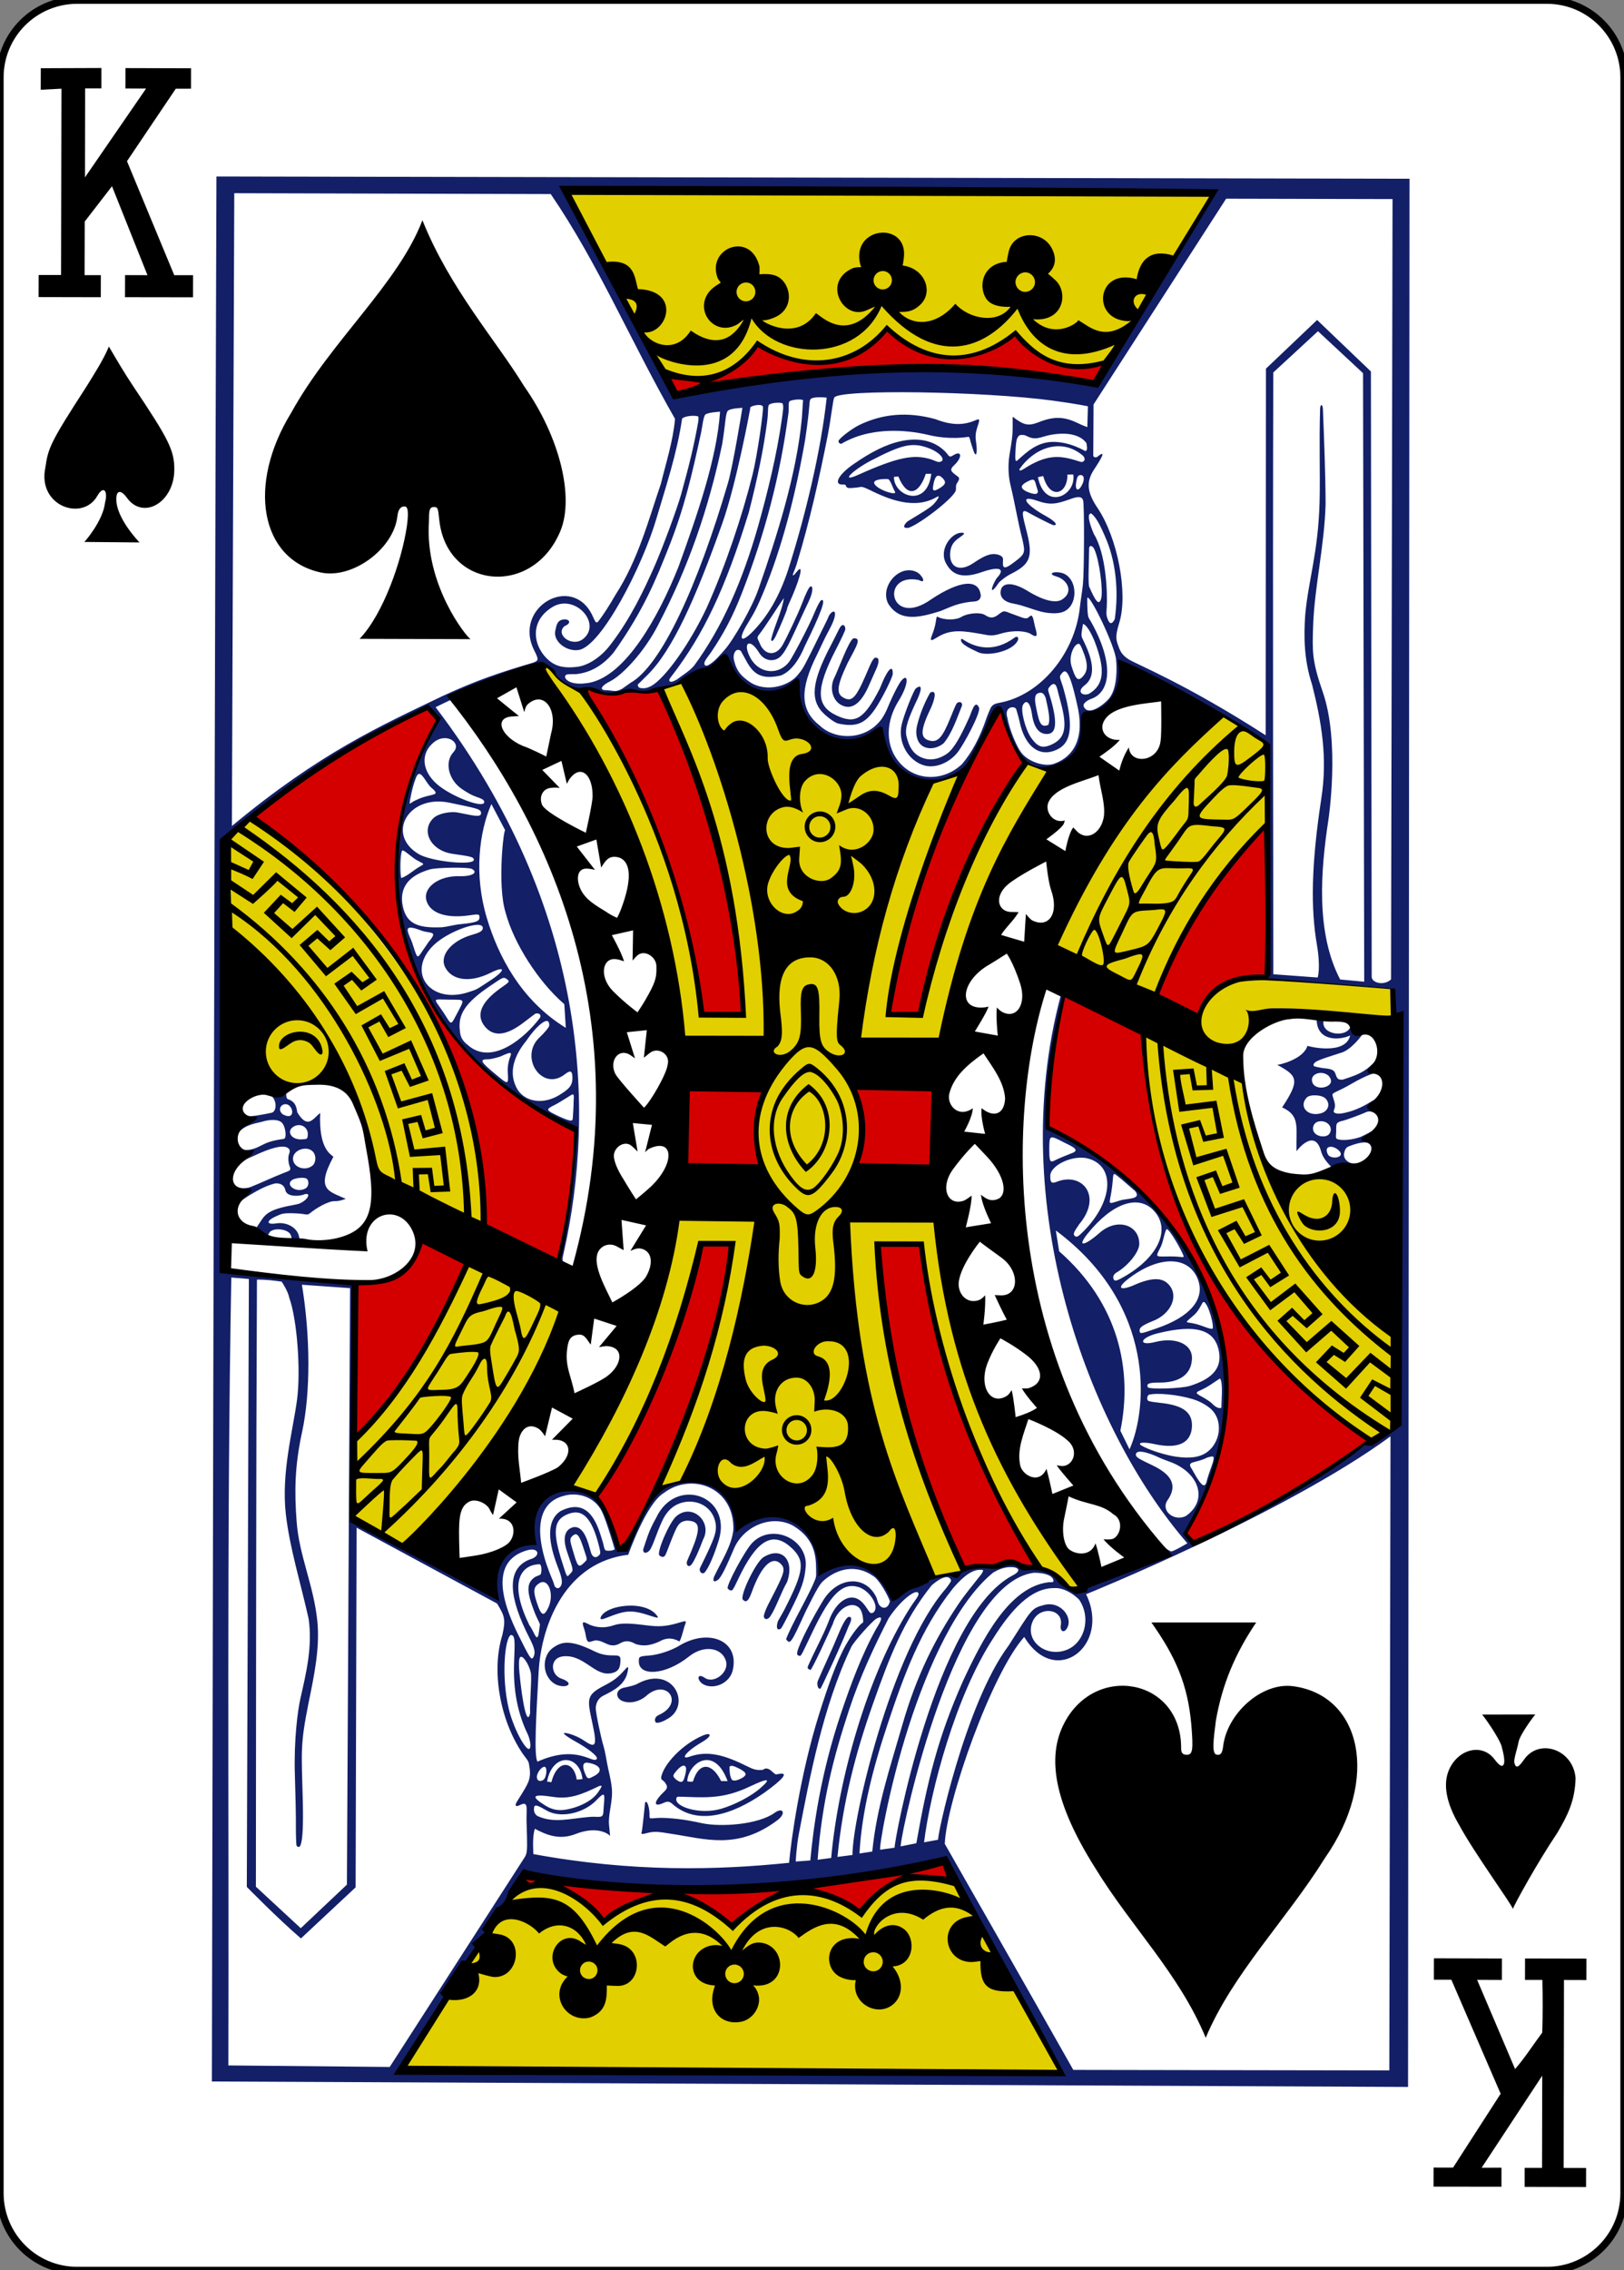 <?xml version="1.0" encoding="utf-8"?>
<!-- Generator: Adobe Illustrator 21.0.1, SVG Export Plug-In . SVG Version: 6.00 Build 0)  -->
<svg version="1.1" baseProfile="tiny"
	 id="svg4423" inkscape:version="0.48.2 r9819" sodipodi:docname="KS.svg" xmlns:cc="http://creativecommons.org/ns#" xmlns:dc="http://purl.org/dc/elements/1.1/" xmlns:inkscape="http://www.inkscape.org/namespaces/inkscape" xmlns:rdf="http://www.w3.org/1999/02/22-rdf-syntax-ns#" xmlns:sodipodi="http://sodipodi.sourceforge.net/DTD/sodipodi-0.dtd" xmlns:svg="http://www.w3.org/2000/svg"
	 xmlns="http://www.w3.org/2000/svg" xmlns:xlink="http://www.w3.org/1999/xlink" x="0px" y="0px" viewBox="0 0 223.2 311.8"
	 overflow="scroll" xml:space="preserve">
<rect x="0" y="0" width="223.2" height="311.8" fill="#808080" stroke="none"/>
<title  id="title3000">Vectorized Playing Cards 1.0</title>
<sodipodi:namedview  bordercolor="#666666" borderopacity="1.0" id="base" inkscape:bbox-nodes="true" inkscape:bbox-paths="true" inkscape:current-layer="CropMarks" inkscape:cx="426.43011" inkscape:cy="532.13633" inkscape:document-units="px" inkscape:pageopacity="0.0" inkscape:pageshadow="2" inkscape:snap-bbox="true" inkscape:snap-bbox-edge-midpoints="false" inkscape:snap-bbox-midpoints="true" inkscape:snap-global="false" inkscape:snap-page="true" inkscape:window-height="1036" inkscape:window-maximized="0" inkscape:window-width="942" inkscape:window-x="960" inkscape:window-y="0" inkscape:zoom="1" pagecolor="#ffffff" showgrid="false">
	</sodipodi:namedview>
<g id="layer1" inkscape:groupmode="layer" inkscape:label="KS">
	<g id="g3963" transform="translate(-735.7,-1384.075)">
		<g id="g3888">
			<path id="rect6969-9" fill="#FFFFFF" stroke="#000000" stroke-width="0.997" d="M746.3,1384.1h202c5.9,0,10.6,4.8,10.6,10.6
				v290.6c0,5.9-4.8,10.6-10.6,10.6h-202c-5.9,0-10.6-4.8-10.6-10.6v-290.6C735.7,1388.8,740.5,1384.1,746.3,1384.1z"/>
			<g id="g3797-8" transform="matrix(0.154,0.002,-0.002,0.154,1013.458,1809.369)">
				
					<path id="path4096" inkscape:connector-curvature="0" sodipodi:nodetypes="ccccccccccscsscssssscssssssccsscccccsscccccccccccccccsccccsccccccccssssscccscccccsssccccccsscccccccccccsssscccccccccccsssccccccsccccccsccccsssccsccccssssscccscssccccccccccccscccccccccsscccccccccccccccccccccccccccccscccccccsccccccccssccccscccccccccccccssccccsccccccccsccccccccccccccccsccssscsccccccccscccsssscccccccscccccccscsccccsccccccccccsccssccsssscssscssccssccsssccsssssccccscccccsccsccsssssccsssccssssssccsssscsccssscccssscccccccccsssccscccccssscccccccsccccccccccccccccccccsccscccccscscccccccccccccccccccsssccscccccccccccccccccccccccscscssccscccsccccccccsssssssccccccccccccccccccsccccssssscscssccscsscccsccccssssscscccccccccccssccscccccccccsccccscccccssscccsssssssssccsssscsssccsscsscssccssccsscccccscsssssssssssssscccsccccscccsccccsccccsccccsccssccccsccsssccssssssssccscsccssscsccssscccssscsscccsccccsssscssscccccccccsccsccscccssccscccssccscsccccccccccccccccccscsccccccccsscccscsssccscscssccccccscccssscscsscscscscssscccsssscccssssssscsssssssscssscsscssssscscscsscsscsccccsscccccccssccsscssccsccssccscccsscsscccccscccscsscsscscccsccccccscsscsccccccccccsccccsccccssscssccccscccscssccscsccscsscssscsccsssscccsscccscscsssccscssscsscssscscscscccccssssscssccssscsscccsscc" fill="#131F67" d="
					M-1644-2582.9l1064.6-11.8l20.8,1701.5l-1067.4,9C-1626-884.2-1638.4-1994.5-1644-2582.9L-1644-2582.9z M-869.1-902
					c-40.4-71.1-104.4-186.9-106.3-187.8c-23,12.5-258.9,46.6-372.9,17.4c-38.2,58.5-75.7,116.5-108.9,174.4L-869.1-902z
					 M-1234.2-1111.9c-5.9,0.2-12.5,3.9-11.3,0.7c0.7-1.8,2.2-20.2,2.8-26.7c1.7-2.9,4.3,4.7,4.1,11.8c-0.1,4.1,1.8,1.1,15.3,1.7
					c14.6,0.6,26.5,3.2,31.5,4.2c17.3,3.5,50.5,0.5,64.7-10c7.7-5.7,10.6,0.3,2.8,6.4c-35.7,27.5-64.3,17.5-95.6,13.3
					C-1224.7-1111.2-1229.4-1112.1-1234.2-1111.9L-1234.2-1111.9z M-1219.2-1137.8c-2.3-1.4-3.7-1.6-6.6-0.2
					c-11,5.2-8.2-2.1-0.3-9.6c3.6-3.4,3.5-5.1,0.7-8.7c-1.4-1.8-3.7-2-3.2-4.7c2.3-11.6,18.5-29.4,36.7-37.4
					c7.6-3.3,8.8,0.2-0.7,5.9c-14.7,8.8-19.4,16.3-11.1,13.2c16.2-6,31.1-2.1,52,8c6,2.9,8.7,3.4,13.8,2.8c3.7-3.1,7.1,0.5,9.4,2.5
					c1.5,1.1,1.8,1.7,3.4,1.3c11.8-2.9,4.8,4.7-11.3,16.6C-1165.2-1127.4-1196.7-1117.4-1219.2-1137.8z M-1174.6-1133.3
					c11.8-3.7,26.2-11.2,34.9-19.1c10.7-9.5,4.6-8-7.7-2c-17.8,8.8-30.3,11.4-50.5,11.1c-16.9-0.2-16.3-0.9-16.9,1.2
					C-1216.9-1134.6-1193.6-1127.4-1174.6-1133.3z M-1207.6-1161.5c0.9-3.2,1.6-7.4,0.7-8.7c-1.6-2.5-4.9-0.6-9.1,4.8
					c-2.6,3.3-2.2,3.8,0.4,6.4c1.3,0.9,2.3,1.5,3.1,1.9C-1208.9-1155.7-1208.4-1159-1207.6-1161.5L-1207.6-1161.5z M-1200.2-1157.3
					c5-17.6,16.6-17.4,25.1-0.7l5.8,0c-12.4-32.5-35.4-15.7-36,0.5C-1202.6-1156.6-1200.2-1157.3-1200.2-1157.3L-1200.2-1157.3z
					 M-1156.9-1160.7c5.4-3.1,4.6-5.2-2.4-8.7c-5-2.5-7.6-3-8.5-1.3c0.1,3.6,0.3,8.8,2.5,11.6
					C-1163.1-1157.8-1160.1-1159.1-1156.9-1160.7z M-1234.3-1209.8c-1-1.6-0.9-4.7,2.9-6.4c23.4-11.1,6-33.7-12-16.4
					c-5.7,4.8-14.2,7-20.9,4.3c-6.2-2.6-6.4-10.2,1.8-11.9c2.7-0.6,9.6-2.1,12.2-3.9c31.4-17.1,48.5,19.2,26.3,31.5
					C-1228.5-1209.8-1233.4-1208.3-1234.3-1209.8z M-1323-1241.9c-12.9-5.6-14.8-25.6-2.9-33.5c7.6-5.3,15.4-6.8,36.5,3.3
					c14.9,7.1,23.4-0.8,23.1,7.7c-0.2,5.2-0.4,10.4-9.1,11.7c-14,2.2-23.8-16.6-41.8-14.7c-13,1.4-11.2,16.9-1.7,19.9
					C-1306.4-1243.4-1313.9-1238.4-1323-1241.9z M-1087.5-1241.6c-2.3,1.1-3.5-4-2.5-6.7c6.2-15.1,12-27.2,17.6-41.4
					c4.5-11.3,7.6-16.2,9.6-16.2c2.1,0,3.1,1.6-0.4,8.6C-1068.3-1283.3-1087.5-1240.4-1087.5-1241.6z M-1192.7-1244.4
					c-5.7-3.9-4.8-9.9,1.7-5.5c8.3,5.7,21.8-5,18.9-15c-3.5-12-19.7-14.8-33.1-3.8c-21.1,17.3-44.5,18.4-44.7,5.1
					c0-3.8-0.6-4.7,8.3-5.4c10.3-0.8,21.9-5.6,27.6-9.2c25.8-16,53.5-5.5,48.1,20.8C-1168.3-1244.9-1183.4-1238.8-1192.7-1244.4
					L-1192.7-1244.4z M-1288.3-1282c-2.1,0-5.9,2.1-7,1.3c-2.2-1.6-1.9-6.2-3.7-11.2c-3.3-8.8-0.1-6.1,5.4-3.7
					c7.6,2.8,14.7,2.2,21-0.1c6.5-2.3,15.1-1.9,28.9-0.3c11.1,1.3,17.3,0.8,27.3-2.1c10.9-3.5,8-2.3,6.3,4.4
					c-1.1,4.4-2.6,10.3-3.9,11.7c-7.6-4.1-13.3-2.4-18.2,0.5c-8.1,3.7-13.9,4.3-20.6,2.4c-6.3-3.5-10-3.1-15,0
					C-1276.5-1274.8-1280.4-1281.7-1288.3-1282L-1288.3-1282z M-1125.8-1302.1c1.5-2.7,3.7-6.4,5.7-10.5
					c16.5-33.4,17.5-42.7,5.5-53.8c-16.2-14.9-29.7-8.2-44.7,22c-3.6,7.3-5.8,12.8-7.3,15.1c-1.7,2.6-3.7,0.6-4.8-0.4
					c-1.9-1.9,14.7-34,21.3-41c17.2-18.4,49.8-4.2,48,20.6c-0.9,12.5-3.2,19.4-14.5,42.4c-2.8,5.7-5.2,10.5-6.7,12.9
					C-1128.5-1291.1-1127.3-1299.4-1125.8-1302.1z M-1284.7-1301.7c2.5-11.9,40.7-17.8,50.9-2.4c1,1.5,0.4,1.5-3.9,0.3
					c-19.5-6.2-23.4-5.8-41.9,1.7C-1282.3-1300.9-1284.3-1300.4-1284.7-1301.7z M-1138.9-1305.6c0-1.1,1.4-5.5,3.5-9.8
					c12.5-25.2,15.9-31.2,12-35.9c-7.7-9-17.8-1-26.8,25.2c-3.4,9.8-5.8,7.7-7.5,6.2c-3.3-2.9,10.8-33.5,17.7-38.1
					c15.7-10.2,28.2,1.3,21.5,21.7c-5.3,9.3-9.7,23.5-14.7,31C-1135.6-1301.7-1138.9-1302.6-1138.9-1305.6L-1138.9-1305.6z
					 M-1196.5-1345.6c-0.8-1.3,0.7-3,6-14.7c7.3-16.1,9.6-22.1,6.5-31.2c-5.6-16.2-26.2-20-38.6-9.2c-4,3.5-6.8,8.3-8.6,12.6
					c-4.4,10-8,22.9-10.7,25.6c-2.3,2.4-5.6,2.9-5.4-1.2c2.9-8.7,4.2-15.4,11.1-28.1c17.1-37.9,67.7-21,56.3,18.8
					c-4.2,14.5-9.1,25.4-12.1,29C-1193.6-1341.9-1196.4-1343.5-1196.5-1345.6z M-1208.3-1352.4c0-1.2,1.8-4.8,3.8-9.8
					c8.3-21,8.3-27.5-4.2-27.6c-7.4,1-8.5,4.1-14.8,20.7c-2.1,5.4-3.2,9.2-4.4,10.9c-1.3,1.8-3.9,0.8-4.9-0.3
					c-2.7-2.7,8.6-29.9,14.7-35.1c14-12.4,32.5,4.8,24.1,20.5c-3.9,10.9-7.3,18.4-9.6,21.8
					C-1205.6-1348.3-1208.2-1348.7-1208.3-1352.4L-1208.3-1352.4z M-1511.9-1593.2l-43-2.5c8.1,45.6,9.1,95.8,1.8,131.6
					c-6.2,30.5-6.1,53-3.8,79.4c2.6,30.7,16,56.6,19.7,89.2c2.6,23.6-2.3,48.3-6.8,71.9c-7.4,39.4-5.8,43.5-4.1,89.5
					c1.5,42.7-2.5,41.2-5,38.8c-0.4-0.4-0.8-7.9-0.9-16.9c0-9-0.8-31-1.5-46.2c-1.4-30.5,1.7-57.5,4.1-68.6
					c4.8-22.6,10.2-45.8,6.4-70.7c-7.4-31.4-17.7-62.8-21.6-93.2c-4.7-37.4,5.5-75.1,8.7-102.4c3.1-26.3-1-71.7-8.1-90.5
					c-1.3-6.3-7-14.4-7-14.4c-6.5-0.8-13-1.7-22.1-1.5c1.5,180.4,4,360.9,6.1,541.3l40.5,36.5l40.7-39.4L-1511.9-1593.2z
					 M-1506.7-1386.2c0,0,61.5,34.3,129.2,68c-6.9-39.3,13.4-45.4,32.5-50.2c-5.4-76,64.8-61.2,76.2,4.8l6.9,0
					c11.8-33.1,23.5-55.9,51.1-61.7c21.4-4.4,42.6,8.8,48.3,40.5c-1-2.2,70.5-42.8,73.4,41.2c32.4-20.5,55.9-3.4,65.6,22.1
					c13.6-21.1,48.1-22.4,59.1-24c3.8-4.5,10.5-7,22.9-7.1c10.6-0.7,24.7-8.7,32.1,0.8c11.1,1.6,19.6-0.5,29.1,6.7
					c7.6,5.6,16.2,18.3,28.7,9.3c23.8-11.8,50.7-17.2,72-31.3c0,0-5.8-7.2-4.1-6.2c0.6,0.4,3.3,3.8,7.4,5.3
					c1.4,0.6,14.5-7.4,14.5-7.4c-90.4-101.4-166.1-300.4-119.6-485.8c1.3-3.2-4.1-4.3-6.8-5.4c0.8-1.4,13.9,0.3,8.5,12.1
					c-5.2,35.5-11.1,73.9-12.2,103.3c0,3.6,0.4,6.8,0.4,6.8c201.2,89.7,178.9,289,128.2,358.8l8.2,10.7
					c3.6,2.4,156.5-88.7,151.4-92.3l29-14.8l-9.1-390.2l-115.3-7.5c0,0,1.2-3.3,2.6-4.2c0.8-23.8-1.7-59-0.9-88.6
					c-0.5-84.3,0-113-1.1-115.3c-35.8-22.9-89.1-56.3-133.9-72.3c1.8,0.5-0.3,34.9-1.7,36.9c-41.6,13.7-22,30.4-37.2,48.8
					c-10.2,11.4-34.4,13.9-46.3,0.4c-14.1-13.3-21-44.1-21-44.1c-21.8,23.7-17,52-46.4,63c-47.2,24-63.1-45.9-60.3-44.4
					c-18,17.7-68.9,32.4-75.2-41.2c-22.7,21.3-48.6,11.1-59.8-14.6c-14,0.6-29.6,11.8-43.7,17.8c-13.1,5.9-29.9,9.5-42.4,9.4
					c-15.6,2.1-28.5,2.1-42.6-1.9c-6.6,2.2-21.6-4-26.3-13.1c-7.1-8.2-13.3-8.6-20-7c-22.7,12.2-47.1,15.4-73.9,28.2
					c-1.7,1.2,2.4,3.3,1,2.9c-0.6-0.2-14.1,6.8-14.1,6.8c138.4,177,147.8,357.1,120.6,485.1c-1.1,4.4-1.7,7.7,1.3,11.1
					c-4.3-0.7-4.4,0.6-5.2-2.2l13-107.4c0.3-13,1.9-12-9.6-16.7c-10.6-4.3-20.7-8.5-29.5-13.8c-33.5-24.2-71.5-53.9-90.2-91.4
					c-53.2-80.4-37-177.2,1.3-254.2l-9.9-10c-113.7,58.3-180.5,120.5-180.5,120.5l4.7,382.9l117.6,12.2L-1506.7-1386.2z
					 M-1566.3-1641.3c-3.8-4.1-13.4-4.7-17.4-1.5c-0.9,0.8-2.8,4.9-3.4,4.7c-5.3-1.3-9-2.4-9.8-6.8l5.6-8.6
					c4.4-6.8,10.8-9.2,21.7-11.9c3.8-0.9,9.7-1.8,11.7-2.7c8.1-3.6,10.9-11.2,2.7-7.7c-6,1.7-14.5,1.3-15.6-4.2
					c-1-4.5-4.9-6.2-9.2-5.7c-7.9,2-15.2,6.2-22.2,10.5c-3.1,1.9-9,6.2-9,6.2c-0.9,1.5-4.5-9.1-1.3-12.3c4,0.4,7.4,0.4,11.3-1.2
					c9.7-4,19-8.7,28.7-12.6c6.2-2.5,6.8-2.3,5.1-6.7c-0.8-1.6-1.6-7-0.6-9.9c1.1-3,1-4.5-1-5.8c-4.4-2.9-15,0-29.8,7.2
					c-4.5,2.2-7.5,3.1-10.3,5.5c1.8-4.7,0.7-5.6,0.6-10.5c6.1,0.7,11.5-1.8,16.3-4.4c4-2.1,8.4-4.2,19.4-5.8
					c3-0.4,1.5-11.3-1.9-14.5c-3.3-3-10.1-3-18.3-0.4c-7.3,1.8-16.4,3.6-21.4,11.5c-6.3,6.1,0-10,11.6-16.5
					c5.1-0.2,16.3-2.7,18.9-3.3c4.5-1,5.1-11.5-1.5-15.9c-4.1-3.5,14.8-3.8,14.4-2.7c-0.2,0.6-0.4,5.1,1.1,6.2
					c8.2,2.3,8.2,9,8.9,11.8c9.5,15.2,14,5.5,20.4,0.2c-1,33.3,10.7,36.9,12.3,39c-15.7,30-3.6,30.6,11.5,37.3c0,0-5.7,2.4-9.5,2.2
					c-6-0.3-17.4,6.9-22.3,11.1c-2.7,2.3-2.8,0.4-13.9,0.2c-10.4-0.2-11.2,0.6-15.9,2.7c-9.3,4.2-9.2,8.1-0.1,6.5
					c9.7-1.7,19.4,4,20.6,12.1c0.8,1.5,0.1,4.2,0,4.1c-2-0.4-6.6,0.5-6.6-0.5S-1564.4-1638.8-1566.3-1641.3z M-1552.5-1681.8
					c2.6-1.7,3-6.5,0.7-8.4c-2.1-1.7-11-0.7-13.5,1.6C-1570.9-1684.1-1560.4-1676.8-1552.5-1681.8z M-1547-1701.9
					c3.2-2.6,3.6-8.7,0.7-12.2c-4.9-6-17.4-2.2-18,5.4C-1564.9-1700.6-1553.8-1696.5-1547-1701.9z M-1551.4-1729.3
					c0.5-6.6-6.1-10.8-12.2-7.6c-7.5,4-2.8,12.2,6.6,11.6C-1551.7-1725.6-1551.7-1725.6-1551.4-1729.3z M-1573.8-1756
					c-3.5,1.8-3.6,5.9-0.3,8.5C-1560.7-1740.3-1565-1759.8-1573.8-1756z M-647.1-1726.6c-6.1-21.3-21.9,0.1-21.9,0.4
					c-0.8-21.9,3.2-31.7-13.3-39c16.3-25.1,12.8-28.5-4.9-37.9c1.6,0.1,23.2-5,26.8-17.3c0.8,0.6,34.1,8.3,38-9.7
					c-10,4.7-29.6,5.6-30.1-13.8c1.9-0.6,6.5,0.3,6.2,0.9c-2.5,12.5,20.3,15.3,23.9,5.4c0,0,7.7,5,11.1,5.8
					c0.4,0.2-10.2,15.2-19.9,17.5c-17.6,6-23.6,7.6-23.6,11.1c0,1.4,2.9,1.5,8.1,2.5c11,0.6,10.8,3,12.2,6.6
					c1.3,3.2,2.5,3.8,6.2,3.4c12.5-4.3,18.7-6.5,27.3-15.3c1.1-0.2,2.4,9.1,3.1,9.4c0.1-1.5-8.8,1.2-22.5,9.4
					c-11.1,6.7-15.5,7.7-16.9,9.4c-1,1.3,1.7,5.4,2.1,9.9c0.3,3.8-2.2,5.6-0.4,6.8c2.2,1.3,5.5,1,9.9-0.1
					c9.7-2.4,16.8-6.3,25.4-11.8c-1.8,3.5,1.4,12.3,1.4,12.3s-4.3-3-7.9-1.4c-6.8,3.1-17.8,7.2-20.7,8c-2.9,0.7-4.1,1.1-5.2,2.1
					c-1.4,1.2-1.1,4-1.1,8.1c0,2.9-0.8,5.6,1.1,6.4c4.1,1.3,12.3,0.8,20.6-2.2c3.6-1.6,11.1-5.8,11.1-5.8l-2.2,12.3
					c-3.2-3.5-12.3-0.8-18.4,1.7c-3.1,1-4,2.9-4.7,5.6c-1.3,4.6,1.6,7.7,5,9.2c2.3,1,5.7,0.5,5.7,0.5c-15.7,6.2-12.6,8.3-21.8,3.9
					C-641.6-1716.6-645.6-1721.1-647.1-1726.6z M-630.6-1726.8c-2.7-3-7.2-4.7-9.9-3.4c-2.4,1.3-1.5,3.9-0.7,5.9
					C-639.1-1718.8-625.2-1720.8-630.6-1726.8z M-640-1742c3.7-4.9-0.5-11.3-7.3-11.3c-4.8,0-7.3,3-7.2,6.7
					C-654.3-1739.5-643-1737.9-640-1742z M-647.8-1760.3c6.8-1.9,8.9-8.6,4.1-13.3c-3.4-3.4-14-3.7-16.8-0.6
					C-667.7-1766.3-659.5-1757-647.8-1760.3z M-642.4-1784.6c4-2.1,4.7-5.5,1.1-9.4c-6.5-5.4-17.8-1-14,6.9
					C-653.4-1783.2-647.2-1782.1-642.4-1784.6z M-1470.8-1959.5c6-2.3,10.4-7,16.7-10.7c4.3-2.4,3-2-2.6-5.1
					c-4.4-1.9-13.1-10.6-13.9-8.5C-1472.5-1980-1472-1959.7-1470.8-1959.5z M-1315.1-1747.5c0.2-4.2,0.6-10.4,0.5-15
					c0.7-8.8-0.8-6.2-5.6-3.3c-3.5,2.3-9.1,5.8-11.3,6.9c-8.7,4.4-7.6,4.7,4.7,10.4C-1316.4-1744-1315.2-1744.5-1315.1-1747.5z
					 M-1327.3-1767.9c8.3-5.3,11-8.1,11.4-14c0-6.8-0.9-9.2-6.8-4.5c-20.2,16.2-41.4-14.9-23-32.6c3.8-3.6,8.5-9.2,8.5-10.6
					c0.2-10.1-11.1-0.2-20.3,13.8c-10.2,12.7-16.5,28.6-7.2,43.7C-1357.3-1761-1341.2-1759-1327.3-1767.9z M-1373.7-1787.8
					c-0.4-4.9,0.9-10.5,1.5-12.1c2.2-5.8,2.1-6.5-8.2-1.6c-4.1,1.4-9,2.6-10.9,2.6c-8.5,0-6.3,2.7,5.9,12.6
					C-1373.1-1776.4-1372.7-1775.5-1373.7-1787.8z M-1345.5-1836.6c1.3-3.1-1.4-4.2-4-3.6c-0.2,0-4.6,3.4-9.8,7.5
					c-15.7,12.6-27.2,14.1-35.2,4.8c-8.1-9.5-4.9-20.9,12.8-34.1c7.8-5.8,9.7-6.2,5.9-8.7c-2.9-1.9-3.1-1.6-14.2,6.1
					c-22.5,15.6-29.2,26.1-26.8,41.3c0.5,6.2,3.9,9.5,7.1,11.9C-1387.9-1792.4-1358.1-1819.1-1345.5-1836.6z M-1322.4-1827.8
					l-1.6-21.1c-23.3-19.6-45.6-53.2-53.5-81.1c-8-24.8-2.4-76.9-1.2-73.1l-12.7-23.4c-10.6,25.1-14.9,63.2-2.7,101.8
					C-1383.7-1891.7-1363.2-1852.1-1322.4-1827.8z M-1419.8-1839c7.2-14.1,7.4-12.6-6.7-12.6c-16.2,0-14.4-1.9-5.1,11.7
					C-1424.2-1828.9-1425.5-1827.9-1419.8-1839z M-1410.3-1858.3c9.3-3.1,7.2-2.4,19.4-10.5c14.1-9.3,14.6-14.4,0.5-7.1
					c-18.2,9.3-34.3,7.1-40.4-4.6c-5.4-10.5,5.5-23.8,23.7-29.2c6.2-1.8,9.5-3.4,9.5-6.1c0-8.3-31,3.1-43.7,15.8
					C-1465.7-1875.7-1443.8-1847.2-1410.3-1858.3z M-1450.7-1895.5c0.8-1.3,3-4.3,5-7.5c8.6-10.2,1.3-7.1-6.5-9.8
					c-4.1-1.5-8.4-2.9-10.8-2.5c-4.6,0.8,1.7,9.6,3.2,15.4C-1455.4-1887.1-1455.9-1887.5-1450.7-1895.5z M-1417.9-1919
					c15.7-1.7,17.2-3.2,17.2-6.5c0-3.2-1.9-2.6-9.8-1.4c-20.8,3.1-34.7-2-37.8-13c-3.2-11.4,10.8-22.3,29.6-21.9
					c10.2,0.2,16.9-3.3,10.7-6.6c-3.2-1.7-31.3-1-37.6,0.9c-18.6,5.6-26.1,16-24.2,30.3c2.8,17.6,12.5,22.6,36.1,21.1
					C-1429.1-1916.6-1423.4-1918.4-1417.9-1919z M-1406.4-1976.6c0-2.8-4.5-3.1-19.3-5.1c-19.7-2.7-28.7-20.7-17-31.8
					c4.5-4.2,15.2-6.1,21.1-5.1c13,2.2,21,4.8,21.1,0.4c0-3.9-3.8-4.2-28.2-9c-36.9-7.3-56.7,28.9-27.1,46.1
					C-1444.5-1974.5-1406.4-1971.2-1406.4-1976.6z M-1397.8-2028.2c0-1.4-1.2-2.4-4-3.5c-4.1-1.5-6.8-1.8-16-7.8
					c-12.2-8-16.1-23.9-8.1-32.8c7.8-8.4-6.5-18-17.7-8.5c-11.6,9.8-10.5,25.1,3.2,37C-1427.9-2033-1397.8-2021.8-1397.8-2028.2z
					 M-1457.5-2029.7c12.7-6.1,22-2.8,12.1-10.9c-5.6-5-10.4-19.4-14.1-7.1c-2.8,7.3-4.9,20.2-4.9,21.5
					C-1463.6-2025.4-1463.8-2026.9-1457.5-2029.7z M-1005-2065.8c-14.6-3.5-24.8-20.2-21.2-36.4c2-9.2,10.4-30.8,12.1-32.2
					c6.4-5.2,5.6,1.6-0.2,13.4c-5.3,12-9.3,21.7-7.6,28.8c2.5,10.1,6.7,17.8,17.3,20.3c7.5,1.7,14.5-1.4,19.2-4.8
					c6.2-4.5,12.1-15.9,19-31.7c2.2-4.4,5.1-18,9-9.8c1.9,4.3-13,32.9-18.6,40.2C-983-2068.9-995-2063.4-1005-2065.8z
					 M-917.2-2076.3c7.2,6.7,19.2,10,27,7.5c19.2-7,27.7-25.1,20.1-54.1c-3.9-16.3-7.1-26.4-10.3-28.3c-1.6-1-3.2,0.9-4.7,3.2
					c-1.3,2,0.8,4.9,3,12.5c9.5,32.2,7.3,46.8-3.8,53.1c-16.2,9.1-30.2-1-35.2-24c-0.8-3.6-3.1-10.8-3.1-10.8
					c-1.3-3.2-11.4-2.4-7.6,8.3C-930.6-2100.7-922.7-2081-917.2-2076.3z M-835.6-2161.9c-0.4-11.4-24.9-60.4-26.5-55.2
					c0,0,0,11.5,1,16.1c0.4,1.7,1.6,3.3,2.7,5.1c21.3,36.8,18.4,63,0.3,68.9c-6.1,2.9-7.4,5.6-4.7,8.5c5.6,6,19.5-6.1,22.2-10.5
					C-833.9-2138.8-835-2156.5-835.6-2161.9z M-1185.3-2166.4c7.8-8.8,24.7-39.2,29.8-55.1c15.8-47.3,32.4-101.7,36.6-151.8
					c0.5-6.3,0.7-16,1-16.8c-1.3-1.4-9.4-0.6-12.1,0.9c-1.3,1.7-0.4,5.4-0.8,10.3c-6.7,56.4-19.6,107.9-39.1,160.3
					c-8.5,22.8-16.5,37.8-26.9,53.7c-1.8,2.8-4.1,5.6-5,7.3c-2.6,3.9-0.6,6.4,2.4,4.7C-1193.9-2156-1189.2-2162-1185.3-2166.4z
					 M-1212-2152.4c24.7-34.7,42.1-76.1,55.4-125c8.4-31.6,15.8-63.6,20-96.2c0.9-7,1.6-11.6,0.2-13.7c-3.4-0.9-9.7-0.2-11.9,1.5
					c-1.3,2-0.4,6.1-1.5,15.4c-2.9,24.2-7.5,48.6-15.2,80.5c-20.6,70.6-39.9,110.3-65.4,145c-2.1,2.9-3.9,4.8-3.7,6.1
					c0.3,1.8,2.8,1.6,6.9-1C-1221.8-2144-1215.7-2147.7-1212-2152.4z M-1250-2133.7c12.2-7.1,33.5-37.5,48.4-70.2
					c16.7-38.6,30.6-82.1,39.5-119.7c3.9-16.5,9.2-57.7,8.4-60.4c-1-3.2-13-0.4-11.3,1.8c0,0-11.2,66.2-23.6,102.7
					c-23.1,67.9-43.1,113.9-65.1,136.2c-2.9,2.9-8.5,8.6-8.5,8.6s0.1,2.5,2,2.9C-1255.8-2130.9-1252.8-2132.2-1250-2133.7z
					 M-1268.8-2136.1c27.5-15.7,59.2-88.2,84.7-179.1c4.4-15.5,12.1-67.5,12.1-67.5s-11,0.5-13.1,2.9c-2.1,3.2-1.7,11.1-4.6,30.1
					c-11.3,57.4-28.7,109.8-55.1,161.8c-11.4,23-30.6,44.8-42.8,51c-6.8,3.5-8.8,7.3-3.8,7.5c8.4,0.2,9.2,2,15.3-1.4L-1268.8-2136.1
					z M-880.3-1333.9c-20.8,0.2-38.2,20.2-53.6,45.4c-32.9,51.5-54.4,137.3-59.4,182.8l12.6-2.5c-1.9,0.9,22.2-121.2,60.5-173.8
					c20.6-33.1,19.7-33.6,31.5-36.8c14.9-4,27,12,19.7,21.7c-2.6,3.3-5.6,0.9-4.8-3.7c2.5-14.9-19.4-17.6-25.3-2.8
					c-6.8,16.9,12,31.7,30.1,24.9c16.2-5.9,22.8-28.7,11.2-45.3C-863.8-1329.7-872.4-1334.6-880.3-1333.9z M-989.6-1334.8
					c-24.5,31.4-36.5,63.6-51.3,107.4c-14.8,43.8-25.3,86.7-29.5,135.7l13.4-1.9c-0.8-31.5,32.1-181.9,80.2-238.6
					c2.7-3.6,4.8-6.6,4.6-7.4C-975-1347.1-986.5-1337.8-989.6-1334.8z M-934.8-1347c-31.9,26.7-57.1,84.5-73.5,137.9
					c-17.7,57.7-25.4,110.5-24,110.5l12.8-2c-1-3.3,33.7-206.4,101.9-244c5.9-3,7.1-6,2.1-7.3
					C-923.3-1352.9-929.4-1350.3-934.8-1347L-934.8-1347z M-898.7-1347.3c-70.3,10-113.9,225.9-115.3,243.8c0,0.3-0.2,1.7-0.2,1.7
					l14-3c0,0,0.1-0.7,0.2-1c9-55.1,18-93.8,39.4-143.8c16.7-37.1,39.8-84.4,75-89.4c2.9-0.4,5.6,0.7,4.5-2.6
					C-883.3-1346.9-893.9-1347.5-898.7-1347.3L-898.7-1347.3z M-1319-1410.4c-25.4,6.8-25.9,37.2-8.5,75.9c1.3,2.9,1.1,4.5,2.4,5.6
					c2.9,2.5,5.2-1.1,5.5-3.4c0.5-3.5-1.1-8.3-3.9-15.2c-10.8-26.8-8.4-42.3,1.9-49.3c26.5-14,33.9,14,38.1,26.9
					c1,3.1,1.4,7.5,3.1,7.7c5.3,0.7,7.8-1.2,7.7-1.2c0,0-7.3-24.1-11.7-33.2C-1291.5-1411.1-1308.1-1414-1319-1410.4z
					 M-1503.3-1379.7l3.3,320.7l-48.2,46.2c-21.1-17.6-48.9-45.3-48.9-45.3l-5.2-542.1l-15.7-1.1c-1.2,232.9,4.1,469.3,6.5,702.6
					l144-0.5l117.1-187.1c0,0,1.5-2.2,1.9-3.4c1.4-3.6,1.2-9,0.3-28.7c-0.4-8,0.5-14.2-0.8-16.1c-1.2-1.9-3.8-0.5-6.1,0.6
					c-2.4,1.1-3.8,0.7-2.6-2.1c0.7-1.6,3.1-5.2,5.1-8.6c6.6-11,8.2-14.6,5.8-26.7c-0.6-3-3.4-5.5-5.8-9
					c-20.4-29.3-29-73.1-19.4-105.3c3-14.2,1.8-17.1-5.1-28.1L-1503.3-1379.7z M-876.7-1731.5c-13.2-6.6-12.9-6.4-12.9,6.3
					c0.2,9.5,0.4,11.8,3.9,10.5c5.1-2.7,11.4-5.2,16.2-7.2C-860.4-1725.1-872-1729-876.7-1731.5z M-824.5-1699
					c-10.3-8-6.5-7.1-9.2,11.2c-1.6,11.1-3.9,11.4,7.5,7.6c6.5-2.3,19.8-1,13.8-8.6C-812.3-1688.7-822.5-1697.3-824.5-1699z
					 M-1229.7-1414.1c-15.5,9.6-30.9,55.4-30.9,55.4c-54.4,7.1-76.6,60.8-78.6,105.5c-1.5,35.2-3.5,76.4,0.1,80
					c35.5-16.4,49.5,1.9,52.8-3.1c1.5-2.2-8-9.3-20-15.7c-2.8-1.5-7.1-4.1-8.7-5.5c-4.4-3.5,8.7-0.6,16.9,4.9
					c10.6,7,12.3,5.5,7.5-15.3c-5.2-22.6-6-25.3,11.3-34.5c6.9-3.7,10.9-6.8,15.8-12.4c3.9-4.5,5-5.6,3.6,1
					c-2.4,11.4-12.5,16.5-21.6,21.2c-4.5,2.4-6.3,7.1-6.3,11.1c0,4.1,5,26.2,7.2,33.2c2.1,6.7,2.9,13.4,4.5,20.2
					c4.3,17.7,4.6,21.2,2.7,34.1c-1.1,7.6-1.7,11.9-1.2,16.4c0.4,4.1,1.1,9.8,1.1,9.8c0-0.2-9.8-9.9-31.1-1.2
					c-15.3,6.2-27.5,0-36.2-4.3c-1.9,7-1.4,14.6-1,22.6c88.9,15.2,164.6,12.2,228.3,4.8c1.4-18.9,8.8-78.8,25.1-133
					c6.8-22.6,14.5-46.3,23.2-62.2c6-10.8,12.1-18.2,14.3-19.5c0.7-0.4,0.7-0.6,0.7-0.9c0-0.6,0-1.1,0-1.7
					c-0.3-3.5-1.2-8.9-4.2-11.3c-7.4-5.8-19.1,1.9-22.8,15c-3.3,7.9-18.4,41.9-19.5,41.4c-0.9-0.6-3.1-0.6-2.3-3.2
					c5.8-13.8,13.7-28.4,18.2-40.8c6.1-17.8,19.7-27.4,30.1-16.3c3.6,3.8,5,7.3,6.6,8.5c1.2,0.9,2.9,0.3,3.9-1.3
					c3.8-5.9-5.3-19-15-21.5c-13.9-3.7-24.2,6.6-39.6,39.6c-8.9,19.1-10.5,23.8-11.9,22.4c-0.3,0.1-2.7,0.2-1.9-3.5
					c1.8-7.9,13.6-31,22.2-45.6c12.7-21.7,36.7-23.7,47-5.1c1.6,2.5,1.7,5.9,3.4,8.1c3.1,4,8.2,3.1,9.4-3.5
					c-1.4-4.3-10-20-15.9-22.7c-13.6-9.1-30-7.1-43.7,5.3c-3.1,2.8-6.3,8.5-15.3,27.2c-13.2,29.9-13.5,30-17.3,25.3
					c5.3-14.5,19.3-38.2,24.9-52.7c1.1-2.2,1.3-4.5,1.2-6.7c-0.4-10.5,1.1-29.1-21.3-42c-19.1-10-44,1-52.3,21.2
					c-6.4,15.5-11,26.1-14.3,28.3c-4.6,3.1-3.8-1.2-3.3-2.7c6.4-14,15.5-28.2,16.8-42.2C-1166.3-1419.9-1204.9-1433.5-1229.7-1414.1
					L-1229.7-1414.1z M-1436.1-2122.3c29.9-14.3,50.3-21.5,80.8-30.9c4.1-1.9,4.8-2.3,0.3-10.9c-19.8-38.1,33-69.3,51.5-31.8
					c2.5,5,3.1,7.8,5.4,5.3c4.4-5.9,9.6-14.2,14.9-23.7c20-31.7,28.8-67.7,39.3-99.6c4.3-18.7,10.4-38.2,11.9-58.2
					c-41.1-69.7-70-137-113.5-199l-282.4,2.9l5.2,564.3C-1544.5-2070.6-1491-2095-1436.1-2122.3z M-1118.5-2146.5
					c3.4-3.7,6.3-9.7,18.3-35c2.1-4.5,5.6-11.5,7-14.8c1.8-5.9,8.6-9.7,5.4,0.9c-0.7,2.3-2,5.4-4.1,9.5c-4,7.4-7.8,16.4-10.6,22.3
					c-15.4,31.6-14.4,50,3.3,63.4c13.2,12.4,40.8,13.5,55.2-6.9c2.2-3.3,4.1-7.5,4.7-9c6.2-15.5,10.8-23.3,12-24.8
					c6.4-8.3,7.6,1.9-2,17.8c-11,18.2-10.9,37.8-1.1,51.5c14.5,20.3,41.7,20.5,58.5,4h0c8.7-10.5,15.6-23.8,21.1-40.7
					c1.2-3.8,2.5-6.5,3.4-8.8c1.4-3.4,3.4-4.7,8.7-5.7c36.2-7.3,66.2-44.9,70.1-85.6c0.5-5.5,2-15.2,2.5-21
					c1-11.5,0.4-71.2-0.8-74.7c-0.6-1.9-1.7-2.9-4.1-2.9c-1.8,0-4.4,0.7-8,2.1c-11.9,4.4-17.5,5.5-29,1.6c-3.8-1.3-6.4-1.7-8-1.6
					c-5.1,0.5,1.8,7.7,16.6,15.5c6.4,3.4,11.4,7.9,6.3,7.7c-1.5-0.1-19.4-9.1-21.9-10.6c-8.2-4.9-6,1.4-1.6,17.8
					c5.9,22.1,2.7,28.3-14.7,37.2c-3.2,1.7-7.5,5.1-9.7,7.3c-9.1,13.8-6.8,3.7-2.2-3.7c7.9-8.4,3-11.2-13.3-5.3
					c-18.6,6.8-27.1,2.1-32.4-8.2c-6-11.7,4.9-26.9,14.2-26.7c3,0.1,2.5,1.1-1.9,4.2c-5.3,3.7-7.8,7.2-8.3,13.5
					c-1,12.7,8.1,18,20.7,9.3c5.9-4.1,10.6-6.9,15.2-8c4.5-1.1,11.3,0.5,11.3,4.1c0,1.5-0.2,5.1,0.2,5.9c1.2,4,7.6-1.8,10.4-3.8
					c9.5-7.2,9.1-8.6,6.4-20.2c-4.4-16.2-6.8-30.9-11-47.3c-2.3-8.6-2.7-18.3-1.5-27.1c0.6-4.4,2.2-13.5,2.5-19.6
					c0.3-6.2-0.2-15,0-15c9.6,7.1,13.4,8.4,22.7,4.8c14.3-6,23.3-5.5,35.4,0.1c4.5,2.1,8.6,3.5,8.6,3.5l0.3-18.6
					c0,0-11.2-2.2-31.9-4.7c-62.2-7.5-189.8-7.8-194.5-0.2c-1.2,1.9-2.2,15.2-5.4,33.7c-7.1,38.5-15.1,76.8-26,114.4
					c-2.2,7.7-4.4,10.8-3.2,11c0.5,0.1,2.8-2.9,3.8-4.1c6-7,1.5,9.6-7.4,29.6c-0.8,1.8-1.5,3.8-1.5,4.4c0,1.2-5.6,15.2-9.4,23.6
					c-2.4,5.3-4.4,6.8-4.4,3.5c2.6-11.5,9.8-26.5,10.8-36.7c-6.3,9.3-15.5,24.8-22.5,34c-1.3,2.5,0.1,3.2,1.3,6.2
					c4.4,11.3,14.7,12.2,20.5,1.9c3.3-5.8,13.3-27.5,16.8-37c3.6-9.8,6.1-14.9,7.3-15.6c2.5-1.3,3,4.2-1.3,13.5
					c-13,28.1-18.5,43.8-24.9,49.6c-5,4.5-13.7,4.3-18.7-3.6c-8.4-13.4-15.3-8.9-7.6,4.9c8,14.2,25.8,15.4,34.9,2.4
					c3-4.3,17.2-32,21.6-43.3c2.5-6.3,5.1-11.2,6-11.5c4.8-1.9-0.5,12.4-14.2,41.2c-4.4,11.1-11.5,22.8-21.3,26.5
					c-23.8,5.5-27.2-7.1-35.6-21.4c-4.1-3.5-7.7,2.2-6,8.5c2.6,10.2,7.3,14.2,14.6,19.2C-1146.9-2128.7-1125.9-2135.5-1118.5-2146.5
					L-1118.5-2146.5z M-1011.4-2087.9c-2.2-4.8-2-9.6-0.9-14.2c2.4-10.2,6.4-20.2,11.2-28.9c7.8-3.8,2,11,1,13.2
					c-9.2,19.8-10,27.4-1.2,29.6c7.6,1.9,11.6-2.8,18.5-20.5c3.6-9.1,5-13.1,6.3-13.7c2.7-1.1,4.1,0,3.9,2.7
					c-4.6,11.6-8.2,23.9-15.8,33.6C-995.9-2079.6-1007.3-2079.4-1011.4-2087.9z M-1082.4-2102.2c-3.3-0.6-9-4.8-12.9-8.3
					c-13.5-12.1-11.5-29,4.7-60.9c1.3-2.5,6-12.1,7.5-15.3c2.7-5.7,5.5-3.5,5.5,0.2c0,1.1-4,9.9-8.1,18
					c-17.9,35.9-17.1,50.5,0.8,58.8c17.4,8.1,25.1,3.2,38.7-24.2c7.8-20.5,11.7-20.9,11.4-13.2c0,2.9-9.4,22.6-15.6,31.8
					C-1059.5-2101.9-1067.3-2099.4-1082.4-2102.2z M-1081.3-2119.4c-6.9-4.1-9.7-14.6-5.8-23.2c3.6-7.1,12.7-34.3,17-35.9
					c7.1-0.3,3.4,5.6-5.2,22.4c-10.1,22.2-9.7,28.1-1.6,31.4c7.4,3,10.9-3.4,21.5-29.3c1.7-4.1,4-8.3,5.4-7.4
					c1.7-0.2,4.8,1.1-0.8,12.9c-1.3,2.8-3.6,8.7-6.1,14.2C-1064.2-2118.4-1072.6-2114.2-1081.3-2119.4z M-959-2167.6
					c-3-1.5-17.1-6.9-15.1-11.4c0.3-0.4,1.1-0.1,1.5,0.2c12.9,8.5,29,10.5,45.5-1.7c2.8-2.5,4.9-0.9,3.4,2.3
					C-928.6-2168.3-951-2163.7-959-2167.6z M-1000.4-2181.7c0.4-1,1.5-3.8,2.5-7.7c1.5-5.8,1.1-10,2.4-9.3c5.9,3.1,16.3,3,21.3-0.1
					c5.5-3.5,16.9-4.6,21-2c5.9,3.8,8.9,2,13-1.3c4.6-3.7,4.7-2.1,13.2,0.7c6.3,2.1,8.7,3.5,11.4,3c1-0.2,3-2.5,3.7-2.4
					c2,0.3,2.3,6.1,4.3,12.6c1.7,5.8,0.8,7.2-4.5,3.8c-3.9-2.5-15-3.6-26.6,0c-8.5,2.7-10.5,1.7-16.8,0.7c-15.7-2.5-27-4.4-38.6,2.5
					C-1000.2-2177.5-1002.4-2175.7-1000.4-2181.7z M-1039.7-2209.9c-7.8-15.1,9.5-35.5,24.9-28.5c5.1,2.3,9.7,11.2,2.2,7.2
					c-35-6.6-25.7,44.3,11.5,16.9c24.7-16.8,42.3-19.5,44-3.6c-0.6,5.9-5.9,5-9.8,5.6c-10.3,1.6-14.1,3.3-26,8.5
					C-1011.1-2197.9-1028.9-2193-1039.7-2209.9z M-903-2204.4c-8.5-2.1-16-5.4-24.9-6.9c-8.8-1.4-12.8-6-11.3-12.2
					c1.6-6.4,10.4-7.2,23.7,0.7c14.8,8.8,25.4,10.8,30.8,7.4c10.8-6.9,4.8-18-5.6-20.7c-7.8-2.1-2.1-5.2,6.3-2.8
					c13.6,5,14.1,29.3,0.3,34.5C-888.4-2202.5-896.6-2202.9-903-2204.4z M-1022.8-2283.7c9.8-6.2,19.4-11.8,22.7-15.5
					c1.8-1.9,6.7-8.4,2.8-6.4c-20.1,12.3-43.7,2.5-60.7-5.6c-8.2-3.7-6.2-2.1-12.4-1.6c-4.2,0.3-7.7,1.3-8.4-1.8
					c-0.4-1.3-2.7-0.7-4.2-0.9c-6.3-0.6-2.4-8.9,10.7-18.2c15.4-11,28.9-18.2,42.4-21.2c14-3.2,28.3-1.6,38.8,8.3
					c4.1,3.8,3.7,6.4,7.4,4c8.3-5.5,8.5,1.7,1.5,8.4c-4.8,4.6-3,5.8,3,10.1c2.9,2,0.6,4-1,7.1c-0.6,1.9-0.1,3.9-0.4,5.3
					c-1.3,6.5-30.6,29.8-41.3,33.9C-1029.4-2276.2-1025.6-2281.8-1022.8-2283.7z M-1002.7-2326.1l-4.9,0.1
					c-5.4,17.1-15.7,23.1-24.5,2.7l-3.9,0.4C-1036-2305.5-1006-2295-1002.7-2326.1z M-1034.9-2309.7c-2.1-3.4-4.4-11.2-6.6-11.2
					c-5.8-0.2-13.8,0.9-11.8,4.5C-1050.2-2310.9-1032.5-2305.8-1034.9-2309.7z M-995.3-2313.2c5.3-3.3,6.4-5.5,2.9-9
					c-4.5-4.5-6.9-2.1-8.2,5.1C-1001.8-2310.8-1000.9-2309.8-995.3-2313.2z M-1067.7-2324.4c35.5-16.5,49-18.7,63.5-14.9
					c3.4,0.9,6.4,2.7,8.2,2.6c6.9-0.5,2.4-8.2-10.1-12.5c-14.3-4.9-23.3-2.5-50.5,12C-1072.4-2328.7-1085.2-2316.3-1067.7-2324.4z
					 M-964.5-2345.1c-0.5-1-2.7-7.3-3.4-9.7c-0.6-2.3-1.2-4.7-1.9-4.7c-16.5,2.8-31.1-0.1-35-1c-25.1-5.7-49.3-4.2-67.3,3.1
					c-4.4,1.8-9.8,4.6-10.3,5.1c-1.4,1.3-3.5-0.1-3.5-1.8c0-2,11-10.8,17.9-14.4c21.1-10.7,43.5-12.8,68.2-6.4
					c16.1,6,26.4,4.9,36.6,0.3c5-2.3,1.5,3.2,0,10.5c-1,5,0.2,9.3,0.5,12.1C-962-2345.4-962.7-2341.9-964.5-2345.1z M-575.5-907.7
					l-6.3-565.4c-93.1,70.2-269.8,144.3-269.8,144.3c22.9,45.2-26,84.7-54.7,38.8c-28.7,32.9-67.5,147.5-68.5,185.4
					c0,0,78.8,133.9,117.3,200.1L-575.5-907.7z M-1094.6-1088.2c2.3-28.4,7.8-76.6,26.1-132.8c7.7-23.6,17-50.6,30.2-74.9
					c5.3-8.5,5.6-11.8-0.1-8.7c-3.6,2-19.9,20.8-22.1,25.5c-24.8,53.7-35.8,118.1-44.6,167.2c-2,11-2.5,24.8-2.5,24.8
					L-1094.6-1088.2z M-1076-1090.7c5.3-69,29.7-162.4,67.2-223.5c3.5-5.8,7.9-10.9,7.7-12.9c-0.6-5.9-15.2,4.5-26.4,22
					c-12.5,25.3-24.9,52.4-34.3,82.3c-13.3,42.2-22.9,81.1-26.3,133.9L-1076-1090.7z M-1039.4-1096.9c3.4-39.8,15.3-76.4,25.3-113
					c12.2-44.8,28.7-77.9,48.1-107.7c6.2-9.6,13.6-18.5,20.6-27.7c0.9-1.1,1.8-3.1,1.6-3.9c-4.6-0.7-8.2,0.7-11.7,2.7
					c-4.9,2.8-11.7,9.8-15.7,15c-27.7,36-42.3,77.9-55.8,120.2c-13,40.6-22.3,79.6-23.8,116.3L-1039.4-1096.9z M-1291.8-1124.5
					c5.6-0.5,9.3,0.5,10.9-1c1.6-1.5,1-5.5,1.5-10.6c1-10.9-0.2-10.3-6.9-3.2c-11.2,11.8-31.8,16.6-44.2,9.6
					c-6.2-3.5-10.6-5.9-11.1-2.9c-0.6,3.5,0.3,6.1,3,7.9C-1323.7-1118.1-1309.6-1122.9-1291.8-1124.5z M-1305.2-1132.8
					c7.8-2.7,15.8-7,20.2-13.4c4.2-6.1,4.1-7,0.9-5.8c-15.9,8-26.3,12.1-40.6,10.1c-19.3-2.7-20.1-0.2-7.3,7.6
					C-1323.6-1129.2-1316.6-1129.1-1305.2-1132.8z M-1333.8-1156.9c3-2.2,3.6-11.2,1.2-11.7c-2.4-0.5-5.9,4-6.8,7.6
					C-1340.3-1156.1-1336.7-1154.9-1333.8-1156.9z M-1303.9-1157.6l5.1-0.5c-2.9-22.5-27.3-23.2-31.6,2.6l3.9,0.5
					C-1321.7-1175.5-1306.9-1175.1-1303.9-1157.6L-1303.9-1157.6z M-1287.8-1161.4c7.4-4.2,4.8-9.4-5.3-11.2
					c-6.6-1.5-6.2,3.9-2.7,11.2C-1294.1-1157.8-1292.9-1158.5-1287.8-1161.4L-1287.8-1161.4z M-1345.7-1188.3
					c-0.1-2.5-1.2-6.5-2.4-9c-8.8-17.5-13.8-38.3-13.1-64.2c0.5-18.6,0.7-24.3-3.2-24.3c-5.4,2.7-8.2,37.2-1,65.9
					C-1360.3-1199.6-1345.2-1174.6-1345.7-1188.3z M-1346.3-1216.4c-0.6-9.7,1.3-31.4,0.1-36.2c-1.5-6.2-5.2-11.8-7.3-13.3
					c-3.3-2.3-4,2.2-2.8,13.8C-1353.3-1224.7-1348.7-1204.1-1346.3-1216.4z M-1344.1-1266.2c2.1-3.9,1.2-7.9-3.6-17
					c-18.9-35.8-21.6-60.3-2.3-69.5c2.2-1,3.5-1.2,4.9-2c6.1-3.4,3.7-9.5-5.4-6.9c-25.1,7.3-29.8,30.8-8.1,74
					C-1347.5-1266-1345.8-1262.9-1344.1-1266.2z M-1339.7-1286.6c0.3-1.5,0.9-7.4,1.1-8.6c0.2-1.2-2.3-4.6-5.1-11.6
					c-7.3-18-7.5-25.6,0.1-30.9c2.5-1.5,5.1-1.6,5.4-3.3c0.6-2.6,0.5-7-1.1-8.2c-11.1,0.2-16.1,6.7-18,12.9
					c-2.8,9.7,0.4,23.9,9.3,41.5C-1343.7-1289.3-1341.4-1279.3-1339.7-1286.6z M-1331.5-1310.2c5.8-12,0-27.4-8.1-22.1
					c-5.3,3.5-5.5,7.1-2.1,17C-1337.6-1303.1-1335.3-1302.3-1331.5-1310.2z M-1311.1-1342.3c2.3-2.4,0.2-5.7-4.3-18.9
					c-3.9-11.3-2.3-19,4.9-21.3c10.2-2.6,14.1,14.1,16.3,21.1c1.2,5.4,4.8,6.9,7.9,3.1c0.9-1.1,1.1-2-0.5-7.9
					c-6.9-25.9-15.7-34.1-29.6-27.4c-12.9,6.1-11,19.5-1.3,47.7c1.3,3.8,2.2,6.6,3.1,6.9C-1313.8-1338.8-1312.4-1341-1311.1-1342.3
					L-1311.1-1342.3z M-1299.7-1351.3c3-3.1,2.9-1.7-0.8-12.5c-4.1-12.3-6.3-14.9-10.5-10.6c-2.6,2.6-1.2,5.5,1.9,15.6
					C-1305.5-1347.1-1304.5-1346.4-1299.7-1351.3z M-763.6-1399.6c20.3-14.3,11.6-39.4-15.4-48.5c-3.2-1.1-6.7-2.4-7.8-2.9
					c-12.4-5.8-22-7.5-22-2.9c0,2.7,3.7,4.1,15.6,9.7c17.6,8.3,21.7,18.1,13.2,30.6C-786.2-1404.5-774.4-1394.4-763.6-1399.6z
					 M-745.4-1430.5c1.7-7.2,4.3-13.4,5.5-17.7c1.7-6.6-0.6-5-4.9-4c-11.2,5.9-19.3,2.9-13.7,10.8
					C-752.4-1430.7-747.3-1422.5-745.4-1430.5z M-747.1-1455.7c13.9-8.5,16.8-30.4,3.6-40.7c-3.2-2.5-8.6-5.7-15.2-7.6
					c-13.3-3.9-32.5-5.5-39.5-3.3c-1.5,1.8-1.5,4.6,0,5.4c2,0.7,5.5,1.1,10.6,1.6c19.5,1.8,29.2,7.5,28.5,21.3
					c-0.8,14.2-12.2,19.8-32.8,15.6c-11.1-2.3-16.3-1.1-11.8,1.5c5.3,3,16.7,6.9,28,9C-766.1-1451.4-755.2-1450.8-747.1-1455.7
					L-747.1-1455.7z M-814.5-1458.5c15.4-35.5,22.7-128.3-68.3-194.3l3.2,18.5c53.7,45.9,67.1,104.9,56.7,159.3L-814.5-1458.5z
					 M-734.6-1522.8c-5.6,3.7-10.3,7.6-17.5,10.9c-4.3,2-4.4,2.5,1.5,5.6c2.9,1.5,7.6,4.3,9.4,6.2c3.2,3.3,6.9,4.6,8.2,3.3
					C-733.2-1502-731.6-1519.4-734.6-1522.8z M-761.3-1515.8c18.2-6,27.9-14.8,25.7-29.5c-3.3-21.5-21.4-25.8-55.1-17
					c-16.2,4.2-17.6,11.9-2.2,7.8c19.4-5.2,34.8,2.1,32.9,16.4c-1.1,12.3-10.9,19.5-28.3,19.7c-9.2,0.1-12,0.9-10.7,4.2
					C-798.1-1511.9-768.8-1513.3-761.3-1515.8z M-792-1566.6c29.8-10.5,43.5-26.6,36.5-44.3c-8.3-20.8-34.3-20.8-60.3-1
					c-12.1,9.1-10.2,12.4,1.6,7.7c15.3-7.2,25.2-8.4,31.5-2.9c11.5,10,4,27.7-13.2,34.2c-8.3,3.6-11,5.5-11,8
					C-806.9-1560.9-805.4-1561.8-792-1566.6z M-741.6-1567.4c0.7-6.2-6.6-27.6-9.5-22.6c-0.8,1.3-3.5,7.4-7,10.6
					c-10.2,9.3-8.3,5.8,2,8.5C-750.5-1569.5-742.4-1565.6-741.6-1567.4z M-821.1-1612.5c30-17.8,41.3-42.8,25.4-59.2
					c-14.2-14.7-37.5-5.8-58.8,21.5c-9.8,12.5-2.4,10.9,10.9-1.1c15.4-13.9,35.4-7.5,35.4,9.7c0,7.3-10.2,19.8-20,25.6
					c-3,1.8-3.4,4.5-2.3,6.3C-829.4-1607.8-826.9-1609.1-821.1-1612.5z M-768.4-1631.3c-1.6-4.7-13.2-24.7-15.7-24
					c-2.5,5.2-2.6,12-5.7,17.5c-4.1,8.3-3.6,7,9.8,6.8C-769.9-1631.1-768.7-1629.7-768.4-1631.3z M-857.4-1653.1
					c25.1-26.5,27-57.3,3.1-64.1c-13.2-3.8-34.2,6-34.1,15.8c0,6.1,1.2,7.2,6.5,4.9c22.3-8.6,40.3,12.7,20,37.7
					c-4.9,7.2-5.6,9-4.1,10.5C-864.3-1646.6-862.9-1647.3-857.4-1653.1z M-586.6-1880.6l-7.7-695.8l-148.5,1.6l-115.9,185l0.3,45.5
					c0,1.6,2.7,2.5,4.4,0.5c6.6-5.2,4.1,0.2-3.5,12c-7.7,11.9-5.2,21.6,3.5,34.2c18.4,26.6,28.3,75.6,20.9,101.7
					c-2.8,9.8-3.4,13.8-1.4,19.3c2.2,6.2,3.6,9.6,9.9,13.6c5.5,3.7,50.6,20.7,123.3,66.2l-4-326.9l45.1-44l48.6,45.3l7.7,539.7
					C-603.8-1877.1-592.6-1874.6-586.6-1880.6z M-618.6-2420.8l-40.7-36.9l-39.4,37.3c1.7,175.8,7,536.6,7,536.6l39.6,2.4
					c0,0,2.8-8.3-1.1-29.5c-5.9-31.9-6-70.9,2.3-130.3c5.2-36.5-0.7-67.9-9.5-101.1c-7.6-22.1-8.1-42.5-7-62.4
					c2.5-31.6,10.9-55.6,11.5-101c0.3-25.9-1.2-51.3-0.6-83.2c0.3-4.3,2.2-3.8,2.5,0.6c1.5,28.9,3,56.4,3.5,84.6
					c-0.5,36.7-9,74.6-9.7,108.2c-0.5,23.3-0.8,31.4,9.4,59.6c16,44.4,6.6,112.9,6.4,114.2c-6.1,43.9-10.2,100.1,12.4,141.8
					l21.5,1.7L-618.6-2420.8z M-892.1-2086.1c11.8-5.6,14.1-15.2,7.4-38.3c-1.2-4.1-2.5-9-3-10.9c-1.4-5.7-4-6.3-7.4-1.7
					c-2,2.7-0.1,3.3,3.2,16c5,19.2,2.3,25.6-4.9,25.6c-6.4,0-11.4-5.1-13.3-17.6c-0.7-4.3-1.6-7.2-2.7-8.8c-1.8-2.8-3.8-2.3-5.5,0.9
					c-2.1,4.1,2.1,20.9,7.7,29C-904.6-2083.8-900.5-2082.1-892.1-2086.1L-892.1-2086.1z M-895.5-2103.4c2.5-4.8-0.8-16.4-2.5-24
					c-1.6-4.2-3.3-5.3-6.1-4.5c-4.2,1.1-3.9,5.7-2.3,13.2C-903.2-2103.3-901.5-2101.4-895.5-2103.4z M-859.7-2131.6
					c13.5-7.9,14.7-21.2,5.3-45.4c-3.9-9.9-8.6-16.8-11.2-16.9c-0.9,6.3-1.8,9.7-0.7,12.2c1.1,2.3,2.9,5.8,4.2,8.7
					c7.9,17.8,6,28.1-1.4,33.8C-870.4-2133.8-865.9-2129.5-859.7-2131.6z M-1304.8-2135.9c31.8-7.2,60-58.6,77.6-104.3
					c16-46.1,33-96.7,35.3-138.8c0,0-12.1,0.7-13.5,3.2c-1.3,2.5-1.9,7.7-3.1,15.3c-7.9,38.8-14.2,68.2-28.3,104.8
					c-9.8,25.4-20.5,54.1-47.3,92.7c-8.8,10.8-19,17.6-31.9,19.5c-3.3,0.5-8.8-0.1-10.2,0.9c-2.4,1.7-0.2,5.6,6.1,7.1
					C-1314.3-2134.2-1308.6-2135.2-1304.8-2135.9z M-865.4-2146.8c4.8-5.2,5.2-11.3-0.4-24.2c-1.6-3.6-2.3-5.7-4.1-5.1
					c-3.8,1.1-8.2,11.2-5.5,19.7C-871.8-2145.4-869.8-2142.1-865.4-2146.8z M-1316.1-2149.9c9.3-1.3,21.1-8.9,29.5-20.6
					c17.3-23.1,29.2-49.3,37.9-69.7c7-16.4,19.6-51.8,23-64.6c7.2-27.2,11.1-44.7,14.3-64.2c0.3-1.8,0.6-4.6,0-5.6
					c-3.7-1-11.8-0.3-14.3,2.2c-4.1,31.2-14.2,62.5-21.5,88.6c-12.3,44.3-48.1,115.4-68,118.9c-10.7,1.9-23.1-7.2-21.2-16.8
					c1.1-5.9,1.9-8.1,4.8-9.6c6.9-2.5,11,2.2,3.4,5.3c-8.7,7.8,7.3,19.3,17,11c16.4-14-8.2-40.3-28-27.9c-21.9,13.8-16,37.1-2,48.1
					C-1334.1-2149.2-1326-2148.5-1316.1-2149.9z M-1160.2-2183.3c13.5-14.1,23.5-32.3,30.7-54.9c15.6-50.9,28.3-109.1,32.6-154.6
					c0,0-11.7-1.1-14.2,1.4c-1.8,1.8,0,3.4-4.6,36.7c-7.8,48.6-19.4,96.9-36.4,138.7c-7,16.9-9,19-14,27.8
					C-1173.1-2175.8-1170.4-2172.7-1160.2-2183.3z M-859.1-2292.3c-1.3-0.6-1.2-0.2-1.7,0.2c-1.8,1.3-0.6,7.8,3.8,17.7
					c11.3,17.7,13,52.4,12.4,65.5c-0.2,3.9-0.6,6.2,0.7,9.6c1.2,3.4,3.3,7.3,6.6,0.7c3.4-25.7,0.2-52.6-9.9-74.2
					C-850.8-2280.7-854.3-2288.2-859.1-2292.3z M-849.7-2216.7c1.9-6.9-2-34.3-6.6-43.9c-1.8-3.9-5.1-4.1-4.7,0.3
					c0.1,9.5-0.7,27.6,0.4,32.9C-855.5-2216.3-851.7-2209.2-849.7-2216.7z M-876-2327.1l-5.2,0.1c0.4,17.9-15.5,23.1-21.6,1.6
					l-4.7,1.1C-901-2294-872.8-2308.2-876-2327.1z M-907.8-2313.3c-2.8-7.9-1.7-10.8-8.6-7.2c-5.3,2.8-8.4,5.7-0.9,9.2
					C-910.6-2308.5-906-2308.3-907.8-2313.3z M-867.9-2318.3c2.1-4.4,1.8-8.4-1.5-8.4c-2.5,0-3.2,2-3.9,6.3
					C-874.5-2312.7-871.2-2311.3-867.9-2318.3z M-865.4-2348.1c2-0.7,1.4-3.5,0.8-7.1c-8.8-11.9-30.1-8-37.8-5.5
					c-8.8,3-11.1,1.9-17.1-0.8c-5-0.9-5.7,0.3-6.9,2.7c-1,2.1-1.2,6.1-1.5,13c-0.2,5.9,0,8.6,2,6.7c7.8-7.2,16.9-16.1,30.3-16.8
					C-879.4-2356.7-865.4-2347.8-865.4-2348.1z M-924.1-2331.2c0,2.4,2.1,0.9,7.3-2.5c19.1-11.6,30.2-10.1,46.7-4.9
					c3.7,1.2,5.9-2.7,1.9-5.9C-887.9-2360.2-911.8-2349.7-924.1-2331.2z M-855.4-2405.6l102.2-172.7l-579.9,6l100.5,181.1
					C-1152.5-2410.7-1020.6-2435.8-855.4-2405.6z"/>
				
					<path id="path4098" inkscape:connector-curvature="0" sodipodi:nodetypes="ccccccccccssssccssccccccccccccccccccsssccccccccssccccccccc" fill="#E2CF00" d="
					M-1354.8-1057.6c12.1-18.4,73.3,13.5,76.6,26.3c35.7-28.7,79.4-31.2,114.9,3.8c35.7-39.8,74.5-37.6,115-15.2
					c-4.6-8.9,51-48.8,85.3-24.2l93.9,162.4l-589.6,8.4C-1424.4-948.6-1394.3-1011.2-1354.8-1057.6L-1354.8-1057.6z M-1621.8-1907.3
					c-3.3-8.8-17.2-99.5,15.5-102.1c53.3,22.9,122,106,153.9,156.9c39.6,63.1,80.5,208.7,58.7,202.6c-3.1-0.9,67.7,68.3,72.6,75.1
					c8.1,11.1-115.7,222-136.7,214.7c-6.3-2.2-48.6-26.7-48.6-26.7l0.4-69.9c0,0,64.6-130.7,67.7-174.1c1.2-16.4-45.9-44-48.1-49.6
					c-5.5-14.1-5.4-66.5-33-89.2c-15.1-9-29.3-5.9-44.5-3.8C-1625.6-1783-1594.7-1887.3-1621.8-1907.3z M-586.2-1872.1l0.7,25.8
					c-40.6,9.3-113-24.3-134.2,31.4c3.4,59.8,17.1,86.5,26.7,104.5c7.2,16.2,56.6-2.9,74.2,13.3c50.8,60.9,39.8,142.9,41.1,216.6
					l-21.6,11.2c-151.1-86.6-269.4-359.6-286.2-437.5c-1.6-50.1,135.4-212.7,135.4-212.7c0.3-0.4,50.9,29.9,50.9,29.9
					c1.2,0.5,1.3,211.4,1.3,210.5C-658.4-1877.7-619.9-1874.2-586.2-1872.1z M-893.4-2061.5c-75.8,111-100,275.9-93.8,390.6
					c11.9,171.3,136.1,322.8,128,337.3c-1.4-1-4.6,0.8-5.9-0.3c-28.5-24.7-48.1-20.1-62.6-20.2c-27.6-0.1-35.1,8.2-50.9,9.9
					c-40.4,4.4-37.1,5.4-71.5-7.1c-43.6-34.7-101.9-61-148.1-74.7c-36.9,3.7-93.1,21.8-114.5,7.9
					c145.2-274.5,121.1-448.8-35.6-733.1c12.8,3.6,14.9,15.4,24.4,18.2c31.7,11.8,75.1,6.7,101-4.9c28.1-13,55,5.3,54.7,4.7
					c56.1,38.6,123.8,63.1,159.1,80.2c10.4,5.2,23.4-3.3,34.8-5.8c23.4-5,43.4-15.2,60.9-9.6
					C-907.5-2066.4-899.1-2064.2-893.4-2061.5L-893.4-2061.5z M-1243.4-2414.7c-7.7-13.9-86.5-159.5-86.5-159.5l574.2-2.9
					l-84.6,142.2c-8,7.8-48.3,29.6-90.1-18.4c-0.7,7-60.7,50.6-113.2-0.6c-31,28.7-62.7,45.5-115.7,14.1
					C-1160.3-2430.8-1200.9-2390.4-1243.4-2414.7z"/>
				
					<path id="path4094" inkscape:connector-curvature="0" sodipodi:nodetypes="cccccccccccccccccccccccccscccscccscccccccccccccccccccccccccccccccccccccc" fill="#D40000" d="
					M-1165.2-1030.8c-56.2-51.4-113.6-3.8-112.2-0.8c-22.3-22.1-44-40.1-72.9-30.8c0,0-0.1-7.8,0.1-8
					c86.7,14.8,219.3,17.5,373.8-16.6l8.1,16.5c-41.7-14.3-62.9,5.8-81.1,29.3C-1116.4-1082.1-1132.3-1045.5-1165.2-1030.8
					L-1165.2-1030.8z M-1042.2-1637.2l39.3-1.2c8.7,114.2,106.2,288.1,108.5,288c-6.8-9.2-69.8-1.2-69.3,0
					C-999.3-1442.5-1038.5-1534.4-1042.2-1637.2z M-1268.7-1363.5c0,0-13-32.6-20.8-46.6c40.5-70.9,73.6-144.2,90.1-225.5l28.1-0.1
					C-1178.3-1523.6-1266.1-1352.5-1268.7-1363.5L-1268.7-1363.5z M-762.6-1384.1c60.7-112.4,48.3-273.3-128.6-360.3
					c0,0,3.3-118.1,16.3-118.5c3,0.9,79.6-1.9,79.6-1.9c19.5-49.4,51.2-109.3,95.9-150l2.6,131.9c-33.4,3.7-53.6,14.5-63.5,40.7
					l-46.2,10.8c4.9,132.5,56.2,254.4,205.4,362.7c-35,30.8-155.3,93.8-154.9,92.7L-762.6-1384.1z M-1505.4-1459.1l-0.2-137.4
					c22.4-5.1,40.2,1.2,58.3-39.2c0,0,31.3,14.4,41.7,19.7C-1434.2-1563.6-1458.7-1507.8-1505.4-1459.1z M-1213.3-1705.6l0.8-69.8
					l66.3,1.2c-5.4,23.7-6.9,47.4,0.9,70.9L-1213.3-1705.6z M-1062.1-1708.1c4.3-22.9,7.3-45.9-2.4-70l71.8,0.4l-0.9,69.5
					L-1062.1-1708.1z M-1200.1-1842.9c-13.5-136.6-109-290.4-110.3-287.1c11.1,1.6,30.6,6.9,41.3,1.7c13,2,24.2,0.4,24.8-0.8
					c0.8-4.8,89.4,197.6,78.9,285.5C-1166.8-1840.7-1197.3-1840.1-1200.1-1842.9z M-1034.2-1843.6c9.4-63.3,34.3-179.2,95-273.6
					c7.2,16.6,13.3,33.6,23.1,49.1c-45.8,68.2-73.6,145.8-90.2,225L-1034.2-1843.6z M-1463.8-1872.9
					c-28.9-57.3-147.4-146.6-141.3-137.5c48.2-44.1,102.1-72.4,156-100.9c0,0,9.7,9,8.3,11.3c-32.7,52.8-47.6,164.1-14.7,227.4
					c31.7,67.7,87.2,107.2,143.5,138.2c-3.9,42.6-5.6,73.3-15.6,115.7c0,0-35.4-18.1-64.4-29.7
					C-1397.5-1728.7-1415-1800.3-1463.8-1872.9z M-1158.8-2440.5c41.7,24.8,78.8,21.7,114.4-12.9c45.6,40.4,94.2,20.8,114.7,2.1
					c19.3,21.3,44.3,32.9,80.7,25.4l-8.8,19c2-10.1-251.2-23.6-373.3,12c0,0-7.3-14.2-6.5-14.3
					C-1227-2410-1191.4-2397.3-1158.8-2440.5z"/>
				
					<path id="path4092" inkscape:connector-curvature="0" sodipodi:nodetypes="cccccccccccccccccccccccccccccccscccccccscccccccscsccccscsccsscccccccccssccccccccscsccccscccccccscsssscscsscsssccccccccccccccccccccccccccccccccsccccccccscsccsccsccccccccccccsccccscccsccccccccccscccccccccccccccccccccscsssccsscccccsccccccccccsccscccsccccsccccccscccccsccscccccccccccccccccccccccccccccscccccccccccccccccccscccccccccccccscscssssccsscccccccssccssccccccscccccscccccsccccccsscsssscssccccccccsccsccccccccscscsccscccccccccccccccccccccccccccccccccccccccccccccccccccccccccsccccccccccccccssccsccccscccccccssccccsssssccccscccccccccccccccccccccccccccccccccccccccccccccccssssccscccsccscsscccsccccccccccccscsccscccscccscsccccscsccscccccccccccsccccccssscccccssssccssccsccccccccccccccccccccccccccccccccccccccccccccccccccccccccccccccccccccccscccccccccsccscccscccccccccccccccccccccccccccccccccccccccccccccccccccsccccccccccccccccccccccccccccscssccccccccccccccccccccccccccsccccccccssssscccccccccscscccscccccccccccccccccccccccccccccccccccccccccccccccccccccccccccccccccccccccsccccccccccccccccccccccccccccccccccccccccccccsccccccccccccccccccscccsccccccscscscscssccsccscccccccscccscccccsccccccccccccccssssscccccccccssssscccscccccccsccccccccccccccccccccccccccccccccccccccccccccccccccccccccscccccccsccccccsccccccccccscccccccccccccsccscccccccccccccccccccccccccccccccscccccscscccsscccccscccccscscscccsscscsccccccccccccscssccccccccccccccccccccssssssssssssssssss" d="
					M-1802-2677.4l0.2,19.2l18.5-1.2l1.8,166.1l-20,0.3l0.2,19.7l55.5-0.6l-0.2-19.7l-14.5,0.2l-0.5-47.8l23.9-31.8l32.7,78.9
					l-20,0.2l0.2,19.7l60.7-0.7l-0.2-19.7l-16.8,0.2l-43.5-101.1l42.7-65.2l13.6-0.2l-0.2-18.2l-58.5,0.6l0.2,18.2l18.4-0.2
					l-53.5,79.9l-0.9-79.3l14.5-0.2l-0.2-18.2L-1802-2677.4z M-1338.3-2578.6l104.4,189.2c0,0,3-0.6,4.5-0.9
					c141.5-29.3,253.8-34.3,374.6-14.4l105.3-178.4C-944.7-2583.2-1338.3-2578.6-1338.3-2578.6z M-1326.9-2570.6l568.9-5.7
					l-31.4,52.8c-19.2-5.7-29.8,3.2-32.3,21.6c0,0-2.4-1-6.8-1.4c-28.1-2.7-31.2,34.2-5,38.4c6.7,1.1,7.8-0.3,7.8-0.3
					c-23.1,19.9-36.5,6.8-47.6,0.4c-0.3,2.3-20.7,18-40.4-0.3c27.9,2.5,31.9-25.5,18.5-35.9c-2.8-2.7-5.7-4.8-5.7-4.8
					c6.5-5.8,7.8-13.4,3.5-22c-8.6-17.4-35.1-16-38.9,3.1c-1.5,7.4-1.5,8.7-1.5,8.7c-21.4,1.6-25.5,21.8-18,33
					c4.2,6.3,13.4,7.6,21.9,7.1c-11.3,16.3-37.5,11.1-49.3-2.1c-18.3,21.9-39.4,19.5-50.1,8c7.2-0.2,12.1-0.3,18.6-6.5
					c11.1-10.5,5.4-28.8-10.5-33.8c-3.1-1-5.3-1.1-5.5-1.2c0.1-0.2,0.4-1.2,1-6.7c3.6-32.1-44.5-28.4-39.5,3.1
					c0.6,3.7,1.6,5.6,1.6,5.6s-5.1-0.2-8,1.2c-26.6,12.6-7.8,46.3,12.8,37.4c2-0.8,7.3-3.5,8-3.5c-25.2,32-47,9.8-52.7,6.4
					c-17,25.8-47.2,8.7-47.8,6.9c1.9,0.5,7.5-0.7,12.8-3.5c16.8-9,11.8-31.6-1.5-36.4c-4.1-1.4-8.9-1.5-14.4-1c0,0,0.4-5.7-0.2-7.7
					c-8.7-30.8-46.9-14.9-37.2,11c0.9,2.3,3.1,4.6,3.1,4.6s-5.2,3.2-7.5,5.3c-18.2,16.7,0.8,43.7,22.1,32.1c2.7-1.5,5.4-4.6,6.2-4.4
					c-9.9,18.5-25.1,25.1-47.1,10.1c-13.2,21.5-35.3,12.9-41.6,2.2c20.5,1.6,33.4-37.8-6-38.6c-3.2-10.6-3.2-26.9-28.2-23.8
					L-1326.9-2570.6z M-1459.7-2546.3c-20.8,57-80.6,109-114.9,173.3c-38.8,65.1-25.7,131.1,28.3,142c28.3,5.7,64.8-21.8,67.7-51.1
					c0.6-6,2.8-9.1,6.8-8.7c3.1,0.3,2.9,8,1.8,17.3c-4,30.4-19.9,78.7-40.9,101.2l99-1c-4-2.2-41.5-48-38.5-104
					c0-10-0.1-13.3,4.4-13.4c3.6,0,3.6,1.6,4.8,11.4c7.4,62.1,84.7,68,108.3,8.3c11.9-30.1-1.5-83.4-34.3-128.7
					C-1392.3-2439.6-1434.6-2485.8-1459.7-2546.3L-1459.7-2546.3z M-1411.9-2173.3c0.2,0.1,0.4,0.1,0.4,0L-1411.9-2173.3z
					 M-1048.3-2506.3c4.5-0.1,8.2,3.6,8.2,8.1c0.1,4.5-3.5,8.2-8.1,8.3c-4.5,0.1-8.2-3.6-8.3-8.1
					C-1056.4-2502.6-1052.8-2506.3-1048.3-2506.3z M-921.2-2506.8c4.8-0.1,8.7,3.8,8.8,8.6c0.1,4.8-3.8,8.7-8.6,8.8
					c-4.8,0.1-8.7-3.8-8.8-8.6C-929.8-2502.8-925.9-2506.7-921.2-2506.8z M-1170.2-2494.5c4.6-0.1,8.4,3.6,8.4,8.3
					c0.1,4.6-3.6,8.4-8.3,8.5s-8.4-3.7-8.5-8.3C-1178.6-2490.7-1174.8-2494.5-1170.2-2494.5z M-813.2-2488.2l-7.1,13
					C-828.3-2482.2-822.9-2491.4-813.2-2488.2z M-1269.4-2465.4l-7.4-13.2C-1263.9-2477.9-1267.6-2468.6-1269.4-2465.4z
					 M-1049-2475.1c49.4,55.1,93,38.1,121.3,0.8c12.6,31.4,40.2,52.9,87.1,31.2c-2.8,5.1-9.8,14-9.8,14
					c-41.5,11.7-62.4-7.7-78.6-26.2c-42,35.6-81.9,27.5-115.2-3.1c-27.7,35.7-73.1,43.8-115.5,15.4c-18.9,28.6-46.4,40.4-81.3,26.6
					c0,0-7.5-11.5-8.1-12.2c5.1,4.2,69.3,30,84.2-34C-1142.3-2425.1-1069.3-2423.9-1049-2475.1z M-1043.8-2452.3
					c55.5,50.7,112.6,5.7,114.1,2.5c0.9,2.8,32.7,39.9,77.7,25.4l-7.2,12.7c-85.2-13.4-163.5-21.8-342.4,6.5c0,0,28.5-8.8,42.7-31.8
					C-1150.8-2431.8-1088.3-2397.8-1043.8-2452.3z M-1738-2430c-4.9,12.2-12.9,24.8-19.6,36c-31.6,50.2-33.4,55-35.7,72.7
					c-6.8,34.5,34.1,48,46.8,24.4c5.7-10,9.4-3.6,6.9,5.9c-1.5,16.5-18.1,35.9-18.1,35.5l49.3-0.2c0,0-21.4-21.3-21.2-38.6
					c-0.1-7.9,4.1-8.2,9.4-1.1c14.9,20.1,42.2,3.5,42-25.4c-0.1-17.7-5.6-27.6-38.1-74.8C-1723.5-2406-1731.4-2419.1-1738-2430
					L-1738-2430z M-1235.9-2407.6c0,0,23.9,2.5,25.8,3c2.1,1.6-20,8-20.1,7.5L-1235.9-2407.6z M-1184.7-2163.1
					c-1.4,0.1-3.2,1.7-6.2,4.7c-6.4,6.5-7.9,7.3-14.2,8.3c-4.7,0.7-14.7,6.6-20.7,12.2c-1.6,1.5-4.7,2.8-8.5,3.5
					c-3.3,0.6-7.7,1.4-9.9,1.8c-2.2,0.4-4.6,1.1-5.4,1.6c-3.2,2-8.4,2.3-14.2,1c-5.6-1.3-6.5-1.2-12.7,0.7c-9,2.9-14.9,2.9-19.4,0.2
					c-4.5-2.7-11.5-3.7-16-2.2c-6.6,2.2-23.8-7.9-23.9-13.9c0-1.4-9.8-8.6-12.3-8.6c-8.7-1.2-84.7,29.8-84.3,31.5
					c95,114.7,175.9,290.2,118.8,506.6l-10.6-4.9c8.4-39.3,11.4-78.8,13.7-119c-176.8-74-193.9-250.4-126.8-362.7l-11.7-12.2
					c-41.1,22.5-83,35.5-184.3,122.5l1.8,138.9c1.6,125.5,2.9,247.9,2.9,247.9c37.1,3.7,77.8,6.6,118.1,9.6c0,0,0.9,124.2,0.5,172.7
					c-0.3,41.1,1.2,38.5,1.2,38.5l133.9,68.7c-9.8-36.9,13.2-51.8,32.5-50.5c-8.9-35.5,12.1-52.1,36.3-47.8
					c16.4,2.9,22.2,11.9,31.9,41.6c1.6,4.8,3.7,11.3,3.7,11.3l9.3-0.4c11.4-25.2,18.8-57.2,46.3-61.6c35.9-5.8,49.6,18.7,49.8,43.4
					c34.5-31.1,76.5-7.8,74.3,38.1c17.4-11.5,47-22,66.2,21.3c7-1.6,10.5-9.4,20.4-12c3.7-0.8,12-5.4,12-5.4l0.1-1.5
					c0,0,7.7-2.8,18.2-4.6c9,3.2,6.4,3.2,11.1-2.8c5.3-2.8,14-4.7,20.8-4.2c7.1,0.6,10.2,1,14.3-0.8c6.4-2.9,12.4-3.7,16.3,0.5
					c2.8,3,6.7,1.5,11,1.3c8.5-0.4,19.8,2.9,23.5,10.5c5.3,5.2,16.7,10.5,16.7,10.5l9.2-2.2l1-3.4l75.1-29.6
					c-155.6-166.6-154.1-390-119.1-503.5l14,6.5c-7,33.6-15,68.1-13.3,118c139.1,60.2,209.8,219,127.4,359.2l9,11.4
					c34.8-15,122-65.3,152.1-92.5l6.5,0.5c0,0,18.3-12.1,26.3-18.6l-3-369.6l-6.4,1.8l-1.4-21.6l-114.2-7.8c1.4-1.1,2.5-1.6,2.8-3.7
					l-2.9-204.6c-4.3-6.4-100.5-61.4-136.2-74.1c-1.4,0-0.4,2.4,0.2,8.2c2,20.1-11.4,38.1-27.1,38.3c-5.6,0.1-6.6,2.5-6.2,14
					c0.6,16.4-5.2,27.5-22.4,33.9c-20.4,7.6-34.3-2.9-46.2-44.9c-3.1-11-8.9-8.2-14.4,7c-2.7,7.5-11.5,25.8-16.8,35.5
					c-4.1,7.4-10.6,10.8-19.4,14.8c-6.9,3.5-21.9,3.1-30.6-1.2c-15.8-7.8-22-17.3-26.8-41c-0.6-3.1-2.7-2.8-7.7,1.1
					c-27.5,21.2-66.7,0-66.9-36.1c-0.1-10.6-0.5-11-6.7-5.9c-18.6,15.6-44.3,8.1-54.7-16
					C-1181.5-2160.7-1182.8-2163.2-1184.7-2163.1L-1184.7-2163.1z M-1343.8-2148.5c2-0.1,8.2,7.9,8.2,7.9
					c5.7,6.2,13.3,9.2,21.2,13.8c0.7-1.1,93.1,120.1,110.5,288.3l42.3-0.3c-9.7-163.6-55.7-241.8-77-292l15.1-5
					c34.8,64.9,77.8,196.8,77.7,312.8l-69.9,0.8c-11.2-116-57.6-228.7-121.7-313.9c-4.5-6.5-8-11.1-6.7-12.3
					C-1344.1-2148.5-1344-2148.5-1343.8-2148.5L-1343.8-2148.5z M-1370.4-2130.9l7.3,22.2c0,0,0.8-5.2,3-7.2
					c13.7-12.6,27.1,3.6,21.1,26c-1.3,6.9-4,20.4-4,20.4s-14-7-21-9.2c-19.4-8-26-24-11.3-26c2.5-0.3,7.5-0.6,7.5-0.6
					c-6.2-4.7-19.8-15.6-19.8-15.6L-1370.4-2130.9z M-1305.7-2129.2c5.9,3.2,20.9,6.6,29.5,3.3c6.9-2.7,12.3-1.3,19.5-0.8
					c4.2,0.3,12.4-1.6,12.4-1.6c42.4,86.6,72,189.7,77.8,284.1l-32.6,0.5c-13.4-100.3-53.4-201.8-103.5-276.9
					C-1304.8-2123.8-1307.8-2129-1305.7-2129.2L-1305.7-2129.2z M-1169.7-2129.2c12.6,0,25.9,12.4,33.3,32.9
					c4.1,11.4,5.7,10.7,11,8.8c13.7-4.9,28.5,10.1,10.1,12.8c-18.1,3.2-7.3,38.5-8.9,41.6c-7.3,1.4-21.4-28.6-21.2-37.5
					c0.6-21.9-20.2-40.1-32.9-30.7c-6,4.4-5.3,7.5-7.2,6c-5.8-4.8-7.1-18.1-0.5-25.7C-1181-2126.6-1175.4-2129.2-1169.7-2129.2
					L-1169.7-2129.2z M-795-2125.8c0,0,1,28.8,0,35.2c-1.9,19.3-27,21.6-28.2,6.2c-4,6.2-6.8,13.9-8.3,20.8l-17.9-12.1
					c6.7-4.9,13.1-9.3,18-15.3c-13.2,1.1-20.7-10.2-12-20C-833.7-2122.3-806.6-2123.8-795-2125.8z M-1449.8-2109.4l8,8.8
					c-68.8,125.2-42.3,283.9,128,365.6c-0.7,38.2-5.2,76.8-13.9,112.8l-62.8-29.6c-1.1-140.7-82.3-273.9-210.4-360.6
					C-1555.2-2050-1504.5-2083.2-1449.8-2109.4z M-938.1-2114c3.2,16.4,19,46,20.1,44.2c-0.2-1-63.8,83.4-90.3,223.6l-24,0.4
					C-1017.5-1939.2-987.2-2027.5-938.1-2114z M-739.1-2112.3l12.8,7.6c-66.3,56.7-109.5,128.2-141,205.2l-17-7.8
					C-835.4-2019-786.4-2068.9-739.1-2112.3z M-721.1-2100.1c3.5,0.2,7.7,4.6,14.2,8c6.3,3.4,4.8,5.2-7,14.5
					c-13.9,10.9-15.2,10.4-15.3-4.9c0-10.2,2.5-17,7.4-17.6C-721.6-2100.1-721.4-2100.1-721.1-2100.1z M-736.4-2084.1
					c0.7,0,1.3,0.2,1.7,0.8c1.1,4,1.1,13.3-0.5,22.5c-1.3,6.1-19.1,21.4-25.4,27.5c-2.6,1.7-3.7,1.1-4.2-1.9
					c0.1-4.8,0.5-11.1,0.6-17.6c0-2-0.4-4.1,1.3-5.6C-754.2-2068.8-741.5-2083.8-736.4-2084.1z M-702.9-2079.5c0.1,0,0.2,0,0.3,0.1
					c1.7,1,1.6,21.8,0.5,23.2c-5.2,1.4-19.3-0.6-22.9-2.5C-725.9-2061.2-706.3-2079.6-702.9-2079.5z M-1329.4-2065.8l5.1,20.4
					c0,0,1.4-2.8,1.7-3.3c9.5-14.9,21.4-6.4,21.4,14.2c0,6.5-5.6,32.5-5.6,32.5s-36.6-17.1-39.5-24.7c-2.9-7.5,1-14.2,7.7-14.9
					c2.5-0.3,5.1-0.5,8-0.1l-15.8-15.8L-1329.4-2065.8z M-913.1-2067.7l16.6,5.9c-33.8,56.4-68.7,112-93.1,238.4l-69.2,0.8
					c8.8-77.2,27.6-153.1,61.7-227.2c0,0,13.5-4.3,21.2-6.9c0,0-55.7,131.4-61.4,215.6l33.4,0.3
					C-987-1923-954.6-2008.3-913.1-2067.7L-913.1-2067.7z M-1044-2064.3c9.3-0.4,16.2,6,15.8,17.6c0,10.6-1,12.2-8.5,8
					c-9.9-5.5-17.7-5.5-26.5,0.9c-4.8,3.5-9.6,6.5-9.6,6.5s4.1-18.5,10.5-24.3C-1056-2061.2-1049.6-2064-1044-2064.3z
					 M-1079.2-2036.6c-0.6,6.2-2.4,9.1-4,14.5c0,0,5.4-2.2,8-3.4c12.2-5.9,25.1,4.6,25.1,17c0.6,8.3-8.3,18.3-19,18.5
					c-3.7,0.1-7.7-1.1-11.6-3.9c2.9,15.2,3.6,22.2-7.4,29.9c-9.2,6.3-28.9-0.6-28-17.6l0.6-10.5l-9.4,1.3
					c-26.3,1.4-27.1-31-5.9-36.3c8.4-2.1,17.7,4.7,17.7,4.7c-4.1-7.9-4.3-21.5,1-27.9C-1099-2065.8-1077.7-2051.9-1079.2-2036.6
					L-1079.2-2036.6z M-850-2059.3c1.6,12.1,6.5,25.2,5.3,36.5c-1.9,14.5-14.1,23.1-23.8,13.9c-1.2-1.1-3.4-3.5-3.4-3.5
					c-4.3,5.6-6.8,21.2-6.8,21.2l-17.1-10.3c0,0,11.7-8.4,14.9-13.2c0.9-1.3,1.3-3.8,1.3-3.8c-9.4,3.1-17.6-6.5-15.1-15.1
					C-889.8-2047.8-864.4-2053.3-850-2059.3L-850-2059.3z M-730.9-2051.9c6.4-0.3,16.3,1.4,24.1,2.2c6,1,2.7,4.4-10.6,17.6
					c-12.2,12.1-11.8,11-21.3,11c-22.2-0.1-26.1,0.4-13.3-13.7c6.7-7.4,12.5-14,17.3-16.5C-733.7-2051.7-732.4-2051.9-730.9-2051.9z
					 M-770.9-2048.9c0.3,0,0.5,0.1,0.7,0.3c1.5,1.4,1.1,7.6,1,16.9c-0.1,9.8,0,9.8-4,15c-5.2,6.6-9.5,13.4-14.9,19.8
					c-4.7,5.2-4.5,4.6-7.5-7.7c-2.9-12-1.4-15.7,13.9-33.3C-776.5-2044.7-772.8-2049-770.9-2048.9z M-701.5-2042.9l0.5,24.3
					c-45.3,45.3-75.8,96-96.4,151.7l-16-6.2C-786.6-1944.2-745.9-2000-701.5-2042.9L-701.5-2042.9z M-1098.1-2023.7
					c-7.6,0.1-13.6,6.3-13.5,13.8c0.1,7.6,6.3,13.7,13.8,13.6c7.6-0.1,13.6-6.3,13.6-13.9S-1090.6-2023.8-1098.1-2023.7z
					 M-1098.2-2019.4c5.2-0.1,9.5,4.1,9.6,9.4c0.1,5.2-4.1,9.5-9.4,9.6c-5.2,0.1-9.5-4.1-9.5-9.4
					C-1107.6-2015.1-1103.4-2019.4-1098.2-2019.4z M-1606.7-2008c143.8,90,209.4,231.3,210.5,353.3l-8.1-3.5
					c-10.3-172.3-105.1-277.2-207.2-344.7L-1606.7-2008z M-761.3-2016.1c3.2,0,7.6,0.4,14,1.1c11.8,0.5,13.3,1.2,5.2,10.7
					c-2.2,2.6-6.4,8-9.4,12c-3,4.1-6.6,8.3-8.3,8.9c-2.5,0.9-23.2,0.1-29.2-0.6c-1.9-0.2,0.6-2.3,10.5-16.8
					c7.6-11.2,8.4-14.8,15.7-15.2C-762.2-2016.1-761.8-2016.1-761.3-2016.1L-761.3-2016.1z M-701.8-2012.1c0,0,3.7,78.5,2.2,128.7
					c-32.6-0.8-51.6,11.7-59.3,35.2l-34.4-16.6C-768.9-1929.5-735.8-1974.7-701.8-2012.1z M-802.6-2009.1c1.8,0,3,3.8,3.6,11.4
					c2.3,13.5,2.1,15.1-3.5,23.8c-2.8,4.3-6.5,10.5-8.4,13.7c-3.2,5.5-5.5,7.2-6.4,4.5c-4.6-14.5-6.1-23.5-4.6-26.5
					c2.5-4.9,14.5-22.3,16.2-24.5C-804.4-2008.3-803.4-2009.1-802.6-2009.1L-802.6-2009.1z M-1617.1-1998.6
					c115.6,69.8,200.9,190.2,206,336.8c0,0-24.6-11.2-39.8-19.4l-0.9-14.2l8-0.3l2.7,16l17.5-0.8l-5.1-40l-27.4,2.9l-5.8-22.7
					l8.3-1.9l4.8,14.6l17.8-4.9l-9.9-35.6l-27.5,7.8l-9.1-24l9.1-3.4l7.6,14.4l16.7-6l-16.2-35.6l-25.2,12.2l-13.1-23.2l9.8-5.4
					l8.1,13.8l15.6-8.3l-19.8-32.7l-23.9,13.7l-12.3-18l7.4-5.3l8.4,9.4l13.7-9.9l-21.4-28.2l-22.8,18.3l-17.2-19.5l7.8-6.7
					l11.8,10.4l13-11.6l-25.4-27.1l-21.7,20.2l-16.5-14l7.9-8.9l10.3,7.7l10.7-13l-27.6-22.2l-20.2,20.5l-19.8-12.8l-0.1-9.7
					c6.4,2.4,13.2,5.2,19.2,8.3l10-15.5l-29.5-19.5L-1617.1-1998.6z M-1297.3-1996.1l4.6,25c4-6.9,7.3-11.6,16.2-9.1
					c10.8,4.2,11.1,20.4,2.3,45.1c-1.6,4.6-3.7,8.6-3.7,8.6s-4.7-1.9-7.9-4c-6.6-4.4-17.7-9.4-23.4-18.2c-6-9.2-6.3-22.3,4.6-21.3
					c2.2,0,6.4,1,6.4,1l-16.5-20.6L-1297.3-1996.1z M-1623.2-1985l20,12.6l-4,7.5l-15.8-6.9L-1623.2-1985z M-1124.9-1984.6
					c5.8,8-14.2,31.9,12.5,41.1c0,0,0.7,5.5-4.8,8.8c-12.9,9.6-31.7-7.4-26.1-25.2C-1139.7-1971.3-1129.2-1984.5-1124.9-1984.6z
					 M-1069.9-1984.5c0,0,8.1,5.8,9.7,7.3c14.9,14,15.3,34.3,2,41.5c-8.8,4.8-18.9,1.1-22.5-5.7c-1.7-3.2,1-6.5,4.4-6.5
					c6.4,0,11.1-12.3,9.1-25.1C-1068.1-1978.1-1069.9-1984.5-1069.9-1984.5z M-895.7-1981.7c0,0,1.9,17.3,4.6,25
					c8,21.5-1.8,34.7-16.3,27.7c-2.1-1-5.8-5.7-5.8-5.7l-1.2,24.8l-20.7-5.8c4.4-7.2,10.7-12.4,15.4-20.5c0,0-3.1-0.1-5.8-0.1
					c-12.3,0.6-17-13-4.2-24.4C-920.1-1969-895.7-1981.7-895.7-1981.7L-895.7-1981.7z M-788-1977.2c2.5,0,5.6,0.1,9.9,0.1
					c13.1-0.1,16.4-1.9,10.7,6.3c-2.2,3.2-7.6,12.1-9.2,15.1c-3.2,6.1-3.9,8.1-9.3,9.3c-7.9,1.7-16.9,0.7-26,1.2
					c-2-0.1,2-6.9,4.2-11.1c5.4-10.4,8.7-17.5,13.5-19.7C-792.4-1976.9-790.5-1977.1-788-1977.2z M-828.3-1968.7
					c1.6-0.1,2.8,2.7,4.3,8.5c3.7,13.6,4.6,13.9-1,25.2c-2.8,5.7-7.5,15.3-9.5,19.3c-5,10.2-5.3,10.1-8.6,1.1
					c-6.4-17.4-6.9-15.6,3.1-35.3C-833.7-1962.2-830.6-1968.6-828.3-1968.7z M-1581.4-1955.6l18.6,14.6l-5.2,5.2l-10.3-7.4
					l-14.9,16.3l25.1,22.3l20.8-20.9l18.2,18.6l-5.4,4.7l-10.7-10.1l-15.7,13.7l23.9,27.6l23.6-18.4l15.1,19.4l-6.1,3.9l-9.8-9.3
					l-15.3,10.9l19.5,26.9l24.1-14.2l14,22.5l-7.6,3.8l-8-12.3l-17.3,10.2l16.8,31.5l26.1-11.2l10.8,24.1l-8,3.3l-6.9-14.5
					l-17.5,7.2l12.2,33.2l26.5-7.9l6.7,24.7l-8.2,2.4l-4.2-13.7l-16.9,4.2l7.4,33.4l27-2l3.5,27l-8.4,0.5l-2.3-16.1l-17.2,0.4
					c0.2,5.7,0.9,17.3,0.9,17.3l-10.5-4.7c-16.6-102.6-72.7-187.7-155.5-246.4l-0.6-12.3l20.1,12.5
					C-1602.7-1934.9-1584.5-1951.4-1581.4-1955.6L-1581.4-1955.6z M-792.1-1940.4c5.7-0.1,3.2,4.4-3.6,17.7
					c-7.6,14.9-9,15.2-23.5,18.9c-17.7,4.5-17.2,5.5-7.8-15.1c3.6-7.9,6.2-14.9,9.6-17.5c4.4-3.5,13-2.3,22.4-3.8
					C-793.9-1940.3-793-1940.4-792.1-1940.4z M-1621.6-1926.8c85.9,54.1,141.1,167.3,148.6,236.3c0,0-2.3-1.5-7-3.6
					c-6.5-2.9-8.1-4.8-10.1-14.2c-17.8-84.2-66.3-155.3-130.9-205.2L-1621.6-1926.8z M-852.1-1921.3c3.6-0.8,10.5,25,8.6,30.5
					c-1.4,3.9-14.2-5.2-18.8-7.1C-864.7-1898.8-854.6-1920.7-852.1-1921.3z M-1263.5-1915.5l-0.1,26.9c0,0,3.2-3.9,4.8-5.1
					c6.3-4.7,16.1,1.6,16.5,9.5c0.6,11-1,15.5-9.6,30.9c-2.7,4.8-6.7,10.8-6.7,10.8s-10.5-7.3-22-18.5
					c-12.4-12.1-10.3-28.5,0.5-28.7c3.2-0.1,6.1,1,8.9,1.9c-2.4-7.9-11.2-23.2-11.2-23.2L-1263.5-1915.5z M-929.8-1899.1
					c0,0,5.7,7.3,12.3,26.5c6.3,18.4-2.9,32.3-15.8,25.5c-2.3-1.2-4.7-3.9-4.7-3.9c-0.8,8.9,1,25,1.2,25.1l-20.6-3.4
					c0,0,11.1-18.1,11.9-22.5c0,0-1.3,1-6.9,1.1c-20.7,0.2-16.7-24.4,7.1-38.4C-941.9-1891.1-929.8-1899.1-929.8-1899.1
					L-929.8-1899.1z M-811.2-1900.1c4.5-0.2,2.4,4.1-2.4,14.3c-5.4,11.2-4,10.3-15.6,4.5c-16.3-7.7-15.3-9,5.1-14.7
					C-817.7-1898.5-813.6-1899.9-811.2-1900.1L-811.2-1900.1z M-1104.9-1893.5c16.2-0.1,28.4,15.8,26.2,38.6
					c-3.7,39.1-1.3,36.7,2.9,40.5c7.8,7-2.6,11.4-11.9,4.7c-6.5-4.6-8.6-9.3-8.6-30.8c0.1-24.8-1.3-31.1-10.2-28.8
					c-5.5,1.4-7.2,6.1-6.4,22.8c1.1,23.4-0.4,29.3-9.2,36.9c-9.5,7.5-19.9,1-11.2-4c4-4.6,4.6-10.3,2.9-24.4
					C-1132-1850.1-1139.6-1893.4-1104.9-1893.5z M-703.7-1878.3c2-0.1,4.1-0.1,6.2,0c31.2,0.8,110.2,6.4,110.2,6.4l0.9,23.3
					c-3.5,2.2-62.5-6.1-105.8-4.8c-10.1,0.3-17.2,4.9-24.6,1.2c7.1,2.8,6.8,38-24.3,29.8c-26.4-9.2-14-44.8,19.5-54.2
					C-715.8-1877.5-709.8-1878.1-703.7-1878.3z M-877.2-1860.8l67.8,32.5c10.8,126.5,56,259.8,206,359.5
					c-23.9,17.5-83.9,60.6-152.8,90.4l-5.7-6c80.5-140.5,16.8-293.5-127.7-361.4C-889.6-1784.6-885.1-1822.9-877.2-1860.8
					L-877.2-1860.8z M-639.7-1842.2c12.9-0.6,16.3,0.8,17.5,6.7c1.1,5.5,5.2,6.8,10.1,5c11.8-4.5,19.3,16.5,9.6,26
					c-6,5.9-4.9,8.1,0.1,8.1c12.4-0.1,12.2,16.2-0.3,25.5c-5.2,3.9-5.1,5.6,0.4,8.2c9.2,4.4,7.5,13.4-4.1,20.9
					c-6.3,4.1-6.5,5.1-1.2,6.4c13.2,3.4,0,22.3-14.4,19.2c-5.9-1.3-11.5,0-17.1,3.8c-15.3,6.6-17.9,7.9-34.6,6
					c-14.6-2.5-21.2-7.3-25.1-20c-8.9-26-18.4-54.8-18.8-83.2c-1.5-17.5,27.6-33.6,41.5-34.4C-665-1846.1-652-1842.1-639.7-1842.2
					L-639.7-1842.2z M-1562.1-1831.5c15.5-0.2,28.2,12.3,28.4,27.7c0.2,15.5-12.3,28.2-27.7,28.4c-15.5,0.2-28.2-12.3-28.4-27.7
					C-1590-1818.6-1577.6-1831.3-1562.1-1831.5z M-1250.1-1826.7l-2.3,24.6c0,0,4.1-3.3,5-4.1c7.2-6.2,18.8,0.5,16.3,10
					c-0.8,8.4-14.9,33.4-20.6,38.7c0,0-23.5-25-26-29.9c-5.6-10.9,1.8-22.4,11.8-17.7c1.4,0.7,5.6,3.7,5.6,3.7l-7.6-23.2
					L-1250.1-1826.7z M-1560.1-1821.3c-9.9,0.4-19.3,6.6-17.9,14.7c0.9,3.5,6.1-1.6,11.3-4.9c4-2.6,8.8-3,13.3-1.1
					c4,1.4,5.8,5.1,8.2,7.9c2,2.4,4.2,4.4,5.4,3.2c1-1.3,0.6-2.9,0.3-4.3C-1541.7-1816.9-1550.9-1821.7-1560.1-1821.3z
					 M-804.4-1825.9l10.1,5c15.5,178.8,107.1,282.9,202.9,344.5l-7.5,4.6C-716.4-1545.1-798.9-1678.1-804.4-1825.9z M-789.1-1818.7
					c0,0,25.3,12.6,38.6,18.4l0.7,16.2l-8.8,0.4l-3.2-15.2l-18.3,1.5l6.1,37.4l29.5-4l4.4,22.6l-10,2.2l-5.3-13.8l-16.9,4.3
					l11.4,36.3l26.5-8.9l8.6,23.7l-8.9,3.3l-5.9-13.9l-17.5,6.3l14,35.3l27.6-9.2l11.4,22.1l-8.4,3.8l-8.2-13.7l-16.5,8.7l19.9,32.9
					l24.9-13.4l11.9,17.6l-9.1,6.3l-8.5-10.8l-13.4,9l21.9,29.2l21.4-16.4l16.3,18.4l-7.1,6.4l-11.1-11l-12.9,11.8l26,27.9
					l22.1-19.6l16,14.6l-4.6,5l-10.7-6.5l-14,15.2l27.2,23.2l21.1-23.7l18.3,13.2l0.1,9.9l-16.3-8l-10.7,16.5l27.3,20.2l-0.1,8.1
					C-737.8-1569.7-780-1712.3-789.1-1818.7L-789.1-1818.7z M-1105.7-1813.4c6.7-0.3,13.8,5.9,25.6,19.3c33,37.4,25,95.9-17.3,126.8
					c-6.2,4.5-8.7,4.1-16.3-2.3c-44.1-37.1-47.2-87.2-8.8-131.8C-1115.8-1809-1110.9-1813.2-1105.7-1813.4L-1105.7-1813.4z
					 M-949.4-1809.9c8.2,12.2,18.5,24.8,19.8,39.8c-0.4,14.8-10.4,17.6-20.8,9.1c-1.2,7.8,3.4,22.9,3.4,22.9l-18.7-1.8
					c0,0,7.2-12.9,7.4-20.9c-12.9,9.2-22.9-2.5-21.3-12C-976.1-1789.1-962.9-1800.1-949.4-1809.9z M-1105-1798.6
					c-1.5,0.1-3.1,1.2-5.5,3.2c-11.3,9.3-20.1,20.7-24.6,32.6c-9.5,25-2.8,53,19.5,74.5c11.3,10.9,15.3,10.1,32.2-12.9
					c14.2-19.3,16.9-44.1,7.8-65.5c-4.4-10.4-12.4-20.6-21.9-27.9C-1101.1-1797.4-1103-1798.7-1105-1798.6L-1105-1798.6z
					 M-745.5-1798l14.6,7c19.9,121.8,80.6,195.6,148.4,246.1l0,11.3l-18.2-13.8l-21.3,22.8l-17.7-14.1l6.5-6.4l10,6.2l12.6-14.4
					l-25.3-22.1l-21.7,19.2l-18.4-18.5l5.5-4.7l12.7,10.9l14-12.7l-24.7-27.1l-21.6,16.8l-15.4-20l6.6-4l8.1,10.8l16.7-10.7
					l-18.1-27.1l-25.2,13.3l-13.2-23.2l7.3-3.6l8.6,13l15.7-7.8l-16.2-32.1l-25.8,8.8l-9.8-25.3l7.4-2.8l6.7,14.9l17.5-5.8
					l-12.3-34.6l-26.7,7.9l-6.9-25.5l8.3-1.9l4.5,13.7l18.4-3.9l-7.1-33l-27.4,3.8c-1-5.6-5.2-20.7-5.2-26.4l8.4-0.8l2.8,14.5
					l18.4-0.8L-745.5-1798z M-1103.9-1791.3c10.1,1.3,22.5,20.5,25.4,27.5c5.4,13.8,6.1,29.9,1.4,42.5
					c-3.8,10.2-15.5,28.5-22.9,33.7c-6,3.3-11.1,1-19.9-10.7c-17.4-23-21-50.9-7.7-70.2C-1117.5-1783.4-1110-1791.3-1103.9-1791.3
					L-1103.9-1791.3z M-725.9-1789.5l7.3,3.4c9.7,70.6,52.7,167.2,135.8,224.3l0.1,8.9C-647.3-1598.3-707.1-1677-725.9-1789.5
					L-725.9-1789.5z M-1105.1-1780.5c-28.5,22-23.5,55.8-1.5,78.4C-1083.3-1717.8-1075.5-1759.8-1105.1-1780.5z M-1543.3-1774.2
					c16.2-0.6,26.5,5,31.6,16.2c7.9,17.4,8.9,20.7,10.6,29.8c1,5.2,2.4,13.1,3.3,17.5c8.9,47.3,2.9,65.2-25.8,72.9
					c-8.6,2.3-20.5,3.1-28.9,1.2c-2.2-0.5-10.2-0.5-16.6-0.6c-12.6-0.3-16.4-1.6-22.8-6.6c-2.3-1.8-4.5-3.3-7.2-3.7
					c-14.4-2.1-18.8-15.2-8-25.1c6.1-5.6,6.8-6.3,6.2-7.3c-0.3-0.5-3-0.9-5.9-0.9c-14.5,0.1-14.5-14.8,0-25.6
					c6.9-5.1,9.9-9.9,5.4-8.7c-13.2,3.3-18-16-4.3-22.1c7.3-4.2,12.5-7.7,5.4-8c-5.9,0.6-10.8-3.8-9.1-9
					c2.1-6.3,14.2-12.1,21.1-10.1c5.5,1.6,10.8,3.1,14.2,0.6c8.2-6,11.9-8.7,19-9.8C-1551.1-1774-1546.8-1774.1-1543.3-1774.2
					L-1543.3-1774.2z M-1061.9-1775.9l66.6,0.5l-1.2,65.3l-62.7-0.5C-1059.2-1710.5-1045.8-1739.9-1061.9-1775.9L-1061.9-1775.9z
					 M-1211-1772.7l63.8,0.1c-10.2,24.7-6,50-2,64.2l-62.4-0.3L-1211-1772.7z M-1104.5-1773.8c17.2,9.8,22.4,46.1-1.2,65
					C-1128.7-1731.8-1124.4-1760.2-1104.5-1773.8z M-1261.5-1743.7l17.1,1.4l-5.8,24.5c0,0,2.7-2.9,3.6-3.2
					c21.8-10.6,23.7,12.8,1.6,34.1c-4.9,4.7-12.8,11.2-12.8,11.2s-6.3-9.3-11.4-17.8c-5.7-8.5-9.6-17.6-8.7-22.5
					c1.3-7.1,9.7-11.8,15.2-7.6c2.7,2.1,5.8,5.3,5.8,5.3L-1261.5-1743.7z M-956.1-1729.1c0,0,7.3,7.3,11.7,12
					c15.3,16.3,18,31.8,10.4,36.5c-6.5,3.1-10.6,1.1-16-3.2c1.2,10.2,9.5,25.2,9.3,25.3l-22.5,3.9c0,0,5.3-20.6,4.8-28.3
					c0,0-4.6,3.6-6.6,4.5c-14.6,5.5-22.1-11.1-10.2-27.9C-965.2-1720.4-956.1-1729.1-956.1-1729.1L-956.1-1729.1z M-648-1701.6
					c15.1-0.2,27.5,12,27.7,27.1c0.2,15.1-12,27.5-27.1,27.7c-15.1,0.2-27.5-12-27.7-27.1C-675.2-1689.1-663.1-1701.5-648-1701.6z
					 M-634.4-1689.3c-1.2,0.3-2.1,3-2.2,9c-1.2,12.3-11.4,17.4-22.6,11.8c-4.5-2.2-8.4-5.6-8.4-3c0,1.4,3.7,8.7,6.3,11.1
					c9.6,8.4,32.6,6.1,31.8-13.7C-629.8-1683.4-632.4-1689.7-634.4-1689.3z M-1131.3-1673.5c3-0.2,6.8,1,9.2,3.4
					c7.5,5,9,11.5,9.8,36.2c0.7,21.7,0.2,22.3,3.8,24.9c8.9,6.4,14-3.5,11.3-25.5c-2.7-21.2,4.8-36.7,17.6-36.7
					c6.3,0,7.5,3.7,2.8,8.4c-5,5-6.1,11.2-4.4,23.4c4.4,31.4,1.1,46.8-12.1,53.4c-13.7,6.8-31.5-0.6-34.8-18
					c-2.1-11.6-2.3-25.3-1-38.3c0.1-13.6-0.2-15.2-5.1-22.9C-1137.6-1670.5-1135.1-1673.2-1131.3-1673.5z M-1477.5-1659.4
					c7.6-0.1,15.6,4.2,20.4,13.9c11.7,23.4-12.8,43.1-35.5,44.8c-39.3,1-86.2-4.1-125.7-8.9l0.4-22.3c36.3,1.7,77.2,4.2,121.2,5.7
					C-1501.9-1646.7-1490.2-1659.3-1477.5-1659.4L-1477.5-1659.4z M-1270.5-1657.2l22,4.6l-13.7,22.9c4.1-1.8,7-3.1,11.1-1.7
					c9,3.1,9.2,14.4,2.8,25.1c-5.1,7.7-19.5,17.1-29.4,22.8c-5.7-11.9-18.3-32.7-13.5-44.3c2.5-6.1,9.7-9.2,16.5-5.9
					c2.2,1.3,6.5,3.4,6.5,3.4L-1270.5-1657.2z M-1218.7-1657.1l66.8,0c-9,67.6-26.9,157.9-63.5,231.8l-15.7,4.2
					c32.2-73.4,53.4-142,62.8-218.7l-33.4,0.4c-18.3,82.3-45.8,158.8-88.8,225.4l-19.5-6.1
					C-1264.2-1494.6-1228.1-1577.6-1218.7-1657.1z M-1066.5-1657.6l74.4-0.8c15.2,137.3,62.7,230.5,132.8,322.5c0,0-4.4,1-6.9,0
					c-7.3-8.9-13.9-14.3-24.7-16.9c-59-83-99.3-199.4-109.6-288.7l-44.2,0.5c6.3,112.3,38.4,204,80.8,292.7l-22.4,4.4
					C-1020.5-1423.5-1057.7-1492.5-1066.5-1657.6z M-950.5-1641.9c6.2,4.7,12.8,9.2,19.1,13.7c16.9,11.6,16.9,33.8,0.6,33.9
					c-1.7,0-5.8-0.2-5.8-0.2s6.8,14.5,11.1,21.8c-6.8,1.9-20.9,4.7-20.9,4.7s1.9-14.3,1.3-26.2c0,0-2.7,3.1-4.9,4.1
					c-10.8,4.6-20-4.7-18.8-15.9C-967.1-1621-950.5-1641.9-950.5-1641.9z M-1447.6-1633.7l36.8,17.8
					c-24.3,57.1-52.3,110.6-93.2,151.5l-0.4-131.3C-1481.8-1596.7-1458.6-1597.1-1447.6-1633.7z M-1197.1-1634.4l22.5-0.3
					c-8.8,104.9-76.5,247.5-89.3,264.7l-4.2,3.3c0.3-0.1-9.2-32-19.7-43.4C-1249.4-1463.3-1209.6-1565-1197.1-1634.4L-1197.1-1634.4
					z M-1038.7-1636.2l34-0.4c11.5,83.4,38.3,173.3,105,282.2c0,0-6.5,0.7-11.7-2.2c-11.2-6.8-18.9,2.5-25.5,2.2
					c-10.4-0.4-12.1-1-22.9,1.6C-1015-1466.1-1031.3-1555.6-1038.7-1636.2z M-1406-1613.4l12.2,5.6c-25.5,60.7-48.3,109-109.6,168.7
					l-0.4-17.6C-1460.8-1499.3-1432.1-1555.1-1406-1613.4L-1406-1613.4z M-1388.3-1605.1c5.8,2.1,12.3,5.6,17.8,8.5
					c1.8,0.7,1.4,2.3,1.4,4c-2.2,5.8-12.4,8.4-16.2,9.6c-4.6,1.4-9.2,2.3-10,2.5c-5.3,1.3-3.7-4,2-15.7
					C-1390.8-1601.5-1389.8-1605-1388.3-1605.1z M-1363.8-1592.6c3.6-0.3,18.4,7.7,21.6,10.6c1.2,3.4-1.9,8.9-6.5,19
					c-7,15.5-8.4,15.9-10.7,3.2c-0.4-2.2-2.6-9.4-3.9-14.1C-1366.4-1585-1366.8-1591.4-1363.8-1592.6z M-1337.1-1580.4
					c0,0,8.6,4.1,11.4,5.8c-36.9,114.6-137.3,210.1-136.8,207.9l-15.9-9.1C-1411.6-1437.6-1362.9-1510.2-1337.1-1580.4
					L-1337.1-1580.4z M-1377.4-1578.3c3.7,0,0.5,4.6-4.3,15.6c-4.6,10.8-6.1,14.6-10.5,16.4c-6.3,2.4-15.4,2.5-23.5,4
					c-3.4,0.6-2-2,3.2-12.9c6.1-12.7,6.4-15.4,16.2-18.1C-1390.7-1574.2-1383.1-1578.3-1377.4-1578.3z M-1363.8-1555.8
					c4.1,14.1,4,16.9,1.5,21.8c-4.8,9.3-11.2,20.1-12.9,23c-4.4,7.3-5.6,5.8-8.5-11.8c-1.8-11-3.2-15.9-2.1-20.7
					c2.2-5.4,8.6-18.3,12.3-25.8C-1368.3-1585.2-1365.1-1557.2-1363.8-1555.8L-1363.8-1555.8z M-1293.7-1568.9l20.1,6.3l-15.5,19.1
					c0,0,6.6-1.3,7.3-1c15.7,0.9,13.3,16.5,1.2,26.1c-5,4.7-29.8,16.3-29.8,16.3c-2.8-14-8.4-22.9-7.3-37.2
					c0.8-7.7,1.4-14.7,10.9-15.1c5-0.3,7.1,4.8,10.3,8.8L-1293.7-1568.9z M-931-1556c0,0,12.1,6.1,23.4,14.6
					c14.7,11,17.3,24.2,2.8,29.4c-1.7,0.6-6.5,0.4-6.5,0.4c4.1,6.9,13.7,17.2,13.7,17.2c-4.7,3.4-11.4,6.1-18.9,8.5
					c0,0-2-17.4-3.9-24.1c0,0-1.9,3.8-4.3,5.3c-13.9,8.9-25.1-7.4-17.8-28.3C-937.9-1545.6-931-1556-931-1556L-931-1556z
					 M-1085.2-1551.4c35-1.2,15.1,56.3-2.4,52.8c-0.3-0.5,14.1-34.1-5.8-39.2C-1102.6-1540-1094.8-1551.4-1085.2-1551.4z
					 M-1142.6-1546.7c10.9-0.2,18.9,7.4,8.5,12.3c-16.3,7.8-6.3,25.9-5.8,36.2c0.3,6.3-14.6-5.3-17.9-18.1
					C-1162-1532.8-1160.3-1545-1142.6-1546.7z M-1401.6-1537.8c2.4,0,4.2,0.1,4.9,0.6c1.1,2.7-3.7,11.2-10.8,22.1
					c-3.7,5.8-5.3,7.4-7.7,8.8c-5.5,3.2-13.2,2.4-19.7,3c-9.6,0.2-7.9,0,2.5-16.7c4.7-7.5,7.6-13.6,10.4-15.5
					C-1421.3-1535.8-1408.8-1537.7-1401.6-1537.8L-1401.6-1537.8z M-1388.8-1525.9c0.2,20.7,7.4,27.5,2.3,34.1
					c-6.2,10.3-14.2,21.5-17.1,25.1c-4.9,6-4.3,4.9-5.8-10.7c-1.1-11.3-2.2-18.8-0.7-22.3c4.1-10.2,9.1-15.1,14.2-26
					C-1392-1534.5-1388.9-1533.1-1388.8-1525.9L-1388.8-1525.9z M-1112.2-1518.6c10.2,0,16.6,10.8,16.2,20.7l-0.3,9.5
					c13.1-5.2,29.5-0.5,30.3,12.4c1.5,21.8-14.7,19.5-28.3,18.7c1.4,0.5,3.6,19.7-4.4,27.2c-12.6,14.4-36.4,0.1-30.7-20.8
					c1.2-4.4,1.4-7.1,1.4-7.1s-8.5,3.2-11.5,3.1c-25.8-0.8-24.2-37.3,1.7-33.3c5.3,0.8,8.9,2.1,8.9,2.1s-0.6-2.3-1.5-5.5
					C-1134.3-1505.7-1126.5-1518.6-1112.2-1518.6z M-596.2-1517.8l14,7.8l0.2,15.5l-19.9-14.4L-596.2-1517.8z M-1429.6-1498.2
					c5.5-0.1,9.8,0.3,9,1.6c0,2.8-11.8,19.6-18.8,27.3c-6,6.6-6.8,5.6-21.6,5.1c-5.8-0.2-9.6-0.2-9.5-1.8c6.7-9,16-20.6,22.4-30.3
					C-1445.7-1497.1-1436.7-1498-1429.6-1498.2L-1429.6-1498.2z M-1416-1491.1c1,0,1.4,2.2,1.4,7c0,3.6,0.7,14.9,1.3,19.8
					c1.1,8.9,1.1,8.9-2.7,14.2c-4.6,5-9.2,12.4-15.2,18.2c-8.9,10.1-8,10.6-8.1-10.7c-0.1-16.7-1.3-16.6,2-20.6
					c1.8-2.2,7.5-9.2,11.2-14.8C-1420.5-1486.2-1417.5-1491-1416-1491.1L-1416-1491.1z M-1330.3-1489.1l18.6,9.7l-18.3,19
					c0,0,4.6-0.1,6.2,0.2c11.9,2.2,11.2,14.8-0.7,24.4c-7.3,4.7-32.5,14.2-32.5,14.2c-1-10.6-3.3-20.3-3-31.7
					c0.1-5.3,0.5-11,4.5-15.6c2.8-3.1,7.4-5,14-0.8c3.5,3,5.3,6.4,5.3,6.4L-1330.3-1489.1z M-1111.9-1485.1c-7.2,0.1-13.1,6-13,13.3
					c0.1,7.2,6,13.1,13.3,13s13.1-6,13-13.3C-1098.7-1479.4-1104.6-1485.2-1111.9-1485.1z M-905.1-1484.3c0,0,24.3,8.8,35.3,18.7
					c10.3,8.4,5.6,22.4-4.5,22.8c-0.7,0-5-0.6-5-0.6c3.5,5.2,15.1,17.8,15.1,17.8l-18.6,7.8c0,0-3.2-14.4-5.6-22.4
					c-6.4,15.1-22.6,5.5-23.7-3.9C-914.8-1457.7-909.1-1471.2-905.1-1484.3z M-1111.8-1480.8c5-0.1,9.2,4,9.2,9c0.1,5-4,9.2-9,9.2
					s-9.2-4-9.2-9C-1120.9-1476.7-1116.9-1480.8-1111.8-1480.8z M-1469-1458.2c6.5-0.1,14.7,0.1,18.3,0.3c2.8,2.1-2.9,8.8-14,20.7
					c-8.9,9.5-10.2,8.2-21.1,8.5c-18.3,0.3-18.7,0.5-10.4-9.2c9.1-10.6,14.4-17.4,18.6-19.6C-1476.2-1458-1472.9-1458.1-1469-1458.2
					L-1469-1458.2z M-1446.6-1449.3c1.9-0.4,1.5,4.5,1.3,15.7l-0.3,18.9l-14.1,13.8c-16.3,14.9-14.3,15.8-14.4,2
					c0-10.9-0.2-18.6,2.1-23.5c7.1-8.7,14.5-16.5,22.6-24.8C-1448.1-1448.4-1447.2-1449.1-1446.6-1449.3z M-1085.1-1448.6
					c4-0.4,14.3,16.8,16.9,31.3c6.1,33,26.1,48.5,39.9,35c5.6-7.9,6.3,0.6,6.1,4.7c-2.5,41.9-50.1,25-56-16.5
					c-16.5,11-32.3-10.7-22.4-10.4C-1077.1-1412.3-1083.8-1433.8-1085.1-1448.6L-1085.1-1448.6z M-1140.1-1447.7
					c2.5,14.5-23.4,39.6-38.3,22.3c-7.6-8.8-1-27.1,8.7-16C-1159.1-1433.6-1149-1442.8-1140.1-1447.7z M-1498.9-1423.8
					c5.4-0.2,13.2,0.8,16.5,0.3c4.8,0.4,1.4,2.8-8.9,12.3c-8.8,8.2-11.3,11.9-12.4,8.4c-0.6-5.5-0.4-12-0.5-19.8
					C-1503.2-1423.4-1501.3-1423.7-1498.9-1423.8L-1498.9-1423.8z M-1376.9-1415.5l16.1,11.4l-15.6,14.7
					c14.2-0.9,15.6,12.4,10.3,19.9c-3.4,5.2-16.8,10.9-30.2,13.2c-8.1,1.4-14.7,2.4-14.7,2.4s-0.4-6.2-0.7-16.6
					c-0.7-21.2,0.7-29.5,8.8-33.8c5.8-3,15.7,1.5,18.2,6.9c0.8,1.8,3,4.9,3,4.9L-1376.9-1415.5z M-1479.5-1413.2c0.1,0,0.1,0,0.1,0
					c0.9,1.2-1.9,35.7-1.9,35.7l-23.2-12.7C-1504.5-1390.2-1481.4-1412.8-1479.5-1413.2L-1479.5-1413.2z M-868.3-1415.9
					c16.5,7.6,28.8,5.9,40,15.4c9.7,4.9,7,18.9,0,22c-3.2,1-8.4,0.5-8.4,0.5c5.9,7.1,18.7,16,18.7,16l-20.2,8.7c0,0-2.9-13.6-5.6-21
					c-3.6,11.1-16,11-23.2,5.9c-5.1-3.8-7.3-16.7-5-27.9C-871.3-1399.3-868.3-1415.9-868.3-1415.9L-868.3-1415.9z M-793-1304.4
					c21.2,29.2,33.1,53.8,36.8,90.6c2.2,22.7,1.6,27-3.8,27c-3.5,0-5-1.7-5-5.6c-0.3-61.8-76.6-75.5-104.3-21.8
					c-16.3,31.5-7.6,72.9,28.7,128.9c33.4,53.1,76.2,93.3,100.9,150.6c23.2-57.4,70.6-106,104.2-161.5
					c48.6-71.4,30.7-145.8-30.4-153c-28-3.3-58.4,25.1-61.6,54.1c-0.7,6.5-2.1,8.4-5.6,7.9c-4.8-0.7-3.1-13.5-1.2-30.5
					c5.3-32.7,16.5-60,34.8-87.9L-793-1304.4z M-496.9-1226.1c0.5-0.1,15.7,20.5,17.9,28.3c1.8,6.3,3.2,12.9,2.1,15.7
					c-1.3,3.3-4.4,0.8-8.4-4.3c-10.8-14-31.7-9.3-40.1,9.2c-6,13.3-2.4,30.4,9.3,49.7c14,25.2,48,70.3,49,74.4
					c0.9-3.6,21.8-42.5,38.7-68.3c8.9-15.6,15.5-28.7,15.7-49.2c-2.4-25.4-32.9-35.6-46.3-15.7c-4.3,6.4-6.9,8.4-8.4,3.2
					c-1-3.5,2-11.1,3.5-19.3c1.3-6.8,14.3-24.5,14.6-24.4L-496.9-1226.1z M-972.9-1093.9c-199.1,49.5-361.7,22.1-377.8,16.7
					l-12.5,19.1c-1.5,3.2-2.4,12.9-11,15.6l-12.7,19.5l2.6,2.7l-11.4,10.1l2.8,3.3l-8.2,12.2l-3.3-0.3l-19,29.6l3,3.2l-43.6,69.9
					l599.9-6.5C-899.6-964.2-937.7-1028.3-972.9-1093.9z M-976.4-1085.3l3.7,9.9c-9.9-1.1-21.5-1.6-33.3-2
					C-995.7-1079.7-985.4-1082.4-976.4-1085.3L-976.4-1085.3z M-1011.2-1076.3c-19,9-30.3,19.6-38.9,30.8c-11-8.4-25-14.2-41.6-17.8
					L-1011.2-1076.3z M-1348.2-1067.7l8.5,0.9c0,0-2.8,2.2-4.9,1.8C-1346.1-1065.4-1348.2-1067.7-1348.2-1067.7z M-966-1067
					l5.5,10.6c-13.1-6.7-68.8-21.9-84,33.5c-16.8-22.2-85.6-54-119.6,15.5c-10.1-18.6-68.1-71.9-119.8-2.6
					c-21.1-42.5-38.4-45.8-76.3-39.6c26.7-26.2,64.9,0.3,81.2,22.2c44.8-38,82.7-27.1,116.1,3c42.1-46.9,84.7-36.2,114.9-13.2
					C-1027.3-1068.7-1006.9-1078.3-966-1067L-966-1067z M-1315-1062.9c26.9,3.3,53.8,4.7,80.7,5.7c-15.5,5.9-31.4,11-43.9,22.6
					C-1288-1047.9-1301.4-1055.5-1315-1062.9z M-1121.2-1060.7c-14.6,7.1-30.3,17.6-42.8,28.7c-13.8-11-28-20.4-43.3-25.1
					C-1179.2-1056.1-1148.1-1057.7-1121.2-1060.7L-1121.2-1060.7z M-467-1053c0,0.1,0,0.2,0,0.2C-467-1052.8-467-1052.9-467-1053z
					 M-948.9-1040.7c0,0-5.4,1-7.1,1.5c-23.7,6.6-18.1,39.9,6.3,39.7c2.3,0,8.1-1,8.1-1c-0.2,22.6,6.7,28.1,29.8,26.5l40,69.6
					l-579.7,3.9l36.2-59.3c18.5,2,30.1-8.5,25.8-24.1c0,0,11.4,3.4,14.6,3.3c21-0.1,26-32.3,5.9-37.7c-2.2-0.6-7.9-1.2-8.5-1.3
					c8.9-23,34.3-9.8,41.7-0.3c16.1-13.6,34.2-7.8,42.1,9.5c0,0-3.1-1.7-4-2.3c-19.2-13.7-36.6,15.3-17.8,28.4
					c1.9,1.3,5.7,2.4,5.7,2.4s-2.2,1.9-4.3,5.4c-9.5,16.4,6.3,36.1,25.1,30.8c14.4-5.8,14.5-16.7,14.3-28.7c0,0,5,0.3,9.5,0.3
					c17.4,0,22.1-22.3,11.3-32.5c-5.8-5.5-13.3-5-17-5.7c19.8-19.9,33.5-6.5,47.7,2.4c2.1-0.1,24.2-27.2,51.1-1.1
					c-12.9-3.2-26.1,5.3-26.1,18.7c0.4,8.6,6.6,16.2,20,16.7c-1.4,4.4-2.3,7.6-2.3,11.8c-0.1,14.1,11,22.8,24.9,20.4
					c11.6-1.6,20.1-15,15.8-26c-1.9-5-4.5-6.8-4.5-6.8c31.4,3.6,30.4-36.1,6-38.2c-5.8-0.5-10.2,2-16,7.4c14-29.5,40.3-23.9,50.2-12
					c13.4-9.9,31.8-23.5,54.2,0.1c-3.7-0.7-8.8-0.9-13.3,0.4c-17.5,4.9-17.3,27.2-3.3,33.8c3.9,1.9,8.8,2.9,13.9,2.7
					c-4.4,18.8,16.6,32,31.2,22.9c10.5-6.6,13.1-21.8,1.5-35.6c19.2-1.1,20.9-25.1,9.7-33.4c-8.8-6.5-19-3.3-26.4,5.5
					c-2.5-6.9,16.3-31,43.4-14.1C-979.3-1048.6-965.2-1052.5-948.9-1040.7L-948.9-1040.7z M-940.3-1022.1l7.7,13.6
					C-937.7-1007.9-944.9-1013.2-940.3-1022.1z M-1037.4-1007.1c4.7-0.1,8.6,3.7,8.6,8.4c0.1,4.7-3.7,8.6-8.4,8.6s-8.6-3.7-8.6-8.4
					C-1045.8-1003.2-1042.1-1007-1037.4-1007.1z M-1389.2-1002.7c1.2,4.6,1.7,9.1-6.6,10.1L-1389.2-1002.7z M-537-1008.2l0.2,19.1
					l15.6-0.2l45.3,101.1l-41.6,66.4l-17.4,0.2l0.2,17l60.6-0.7l-0.2-17L-492-822l53-82.8l0.9,82.2l-15.5,0.2l0.2,17l54.8-0.6
					l-0.2-17l-20,0.2l-1.9-167.6l20-0.2l-0.2-19.1l-54.8,0.6l0.2,19.1l15.5-0.2c0.6,16.4,0.8,30.6,0.5,47
					c-7.6,10.4-15.4,23-23.8,32.8l-34.9-79.1l22.1-0.2l-0.2-19.1L-537-1008.2z M-1291.1-995.5c4.3,0,7.9,3.4,7.9,7.7
					c0,4.3-3.4,7.9-7.7,7.9s-7.9-3.4-7.9-7.7C-1298.9-991.9-1295.4-995.5-1291.1-995.5z M-1161-994.5c4.6-0.1,8.3,3.6,8.4,8.2
					c0.1,4.6-3.6,8.3-8.2,8.4c-4.6,0.1-8.3-3.6-8.4-8.2C-1169.3-990.7-1165.6-994.5-1161-994.5z"/>
			</g>
		</g>
	</g>
</g>
<g id="printing-marks" inkscape:groupmode="layer" inkscape:label="Printing Marks">
	<g id="CropMarks" inkscape:label="CropMarks">
	</g>
</g>
</svg>

